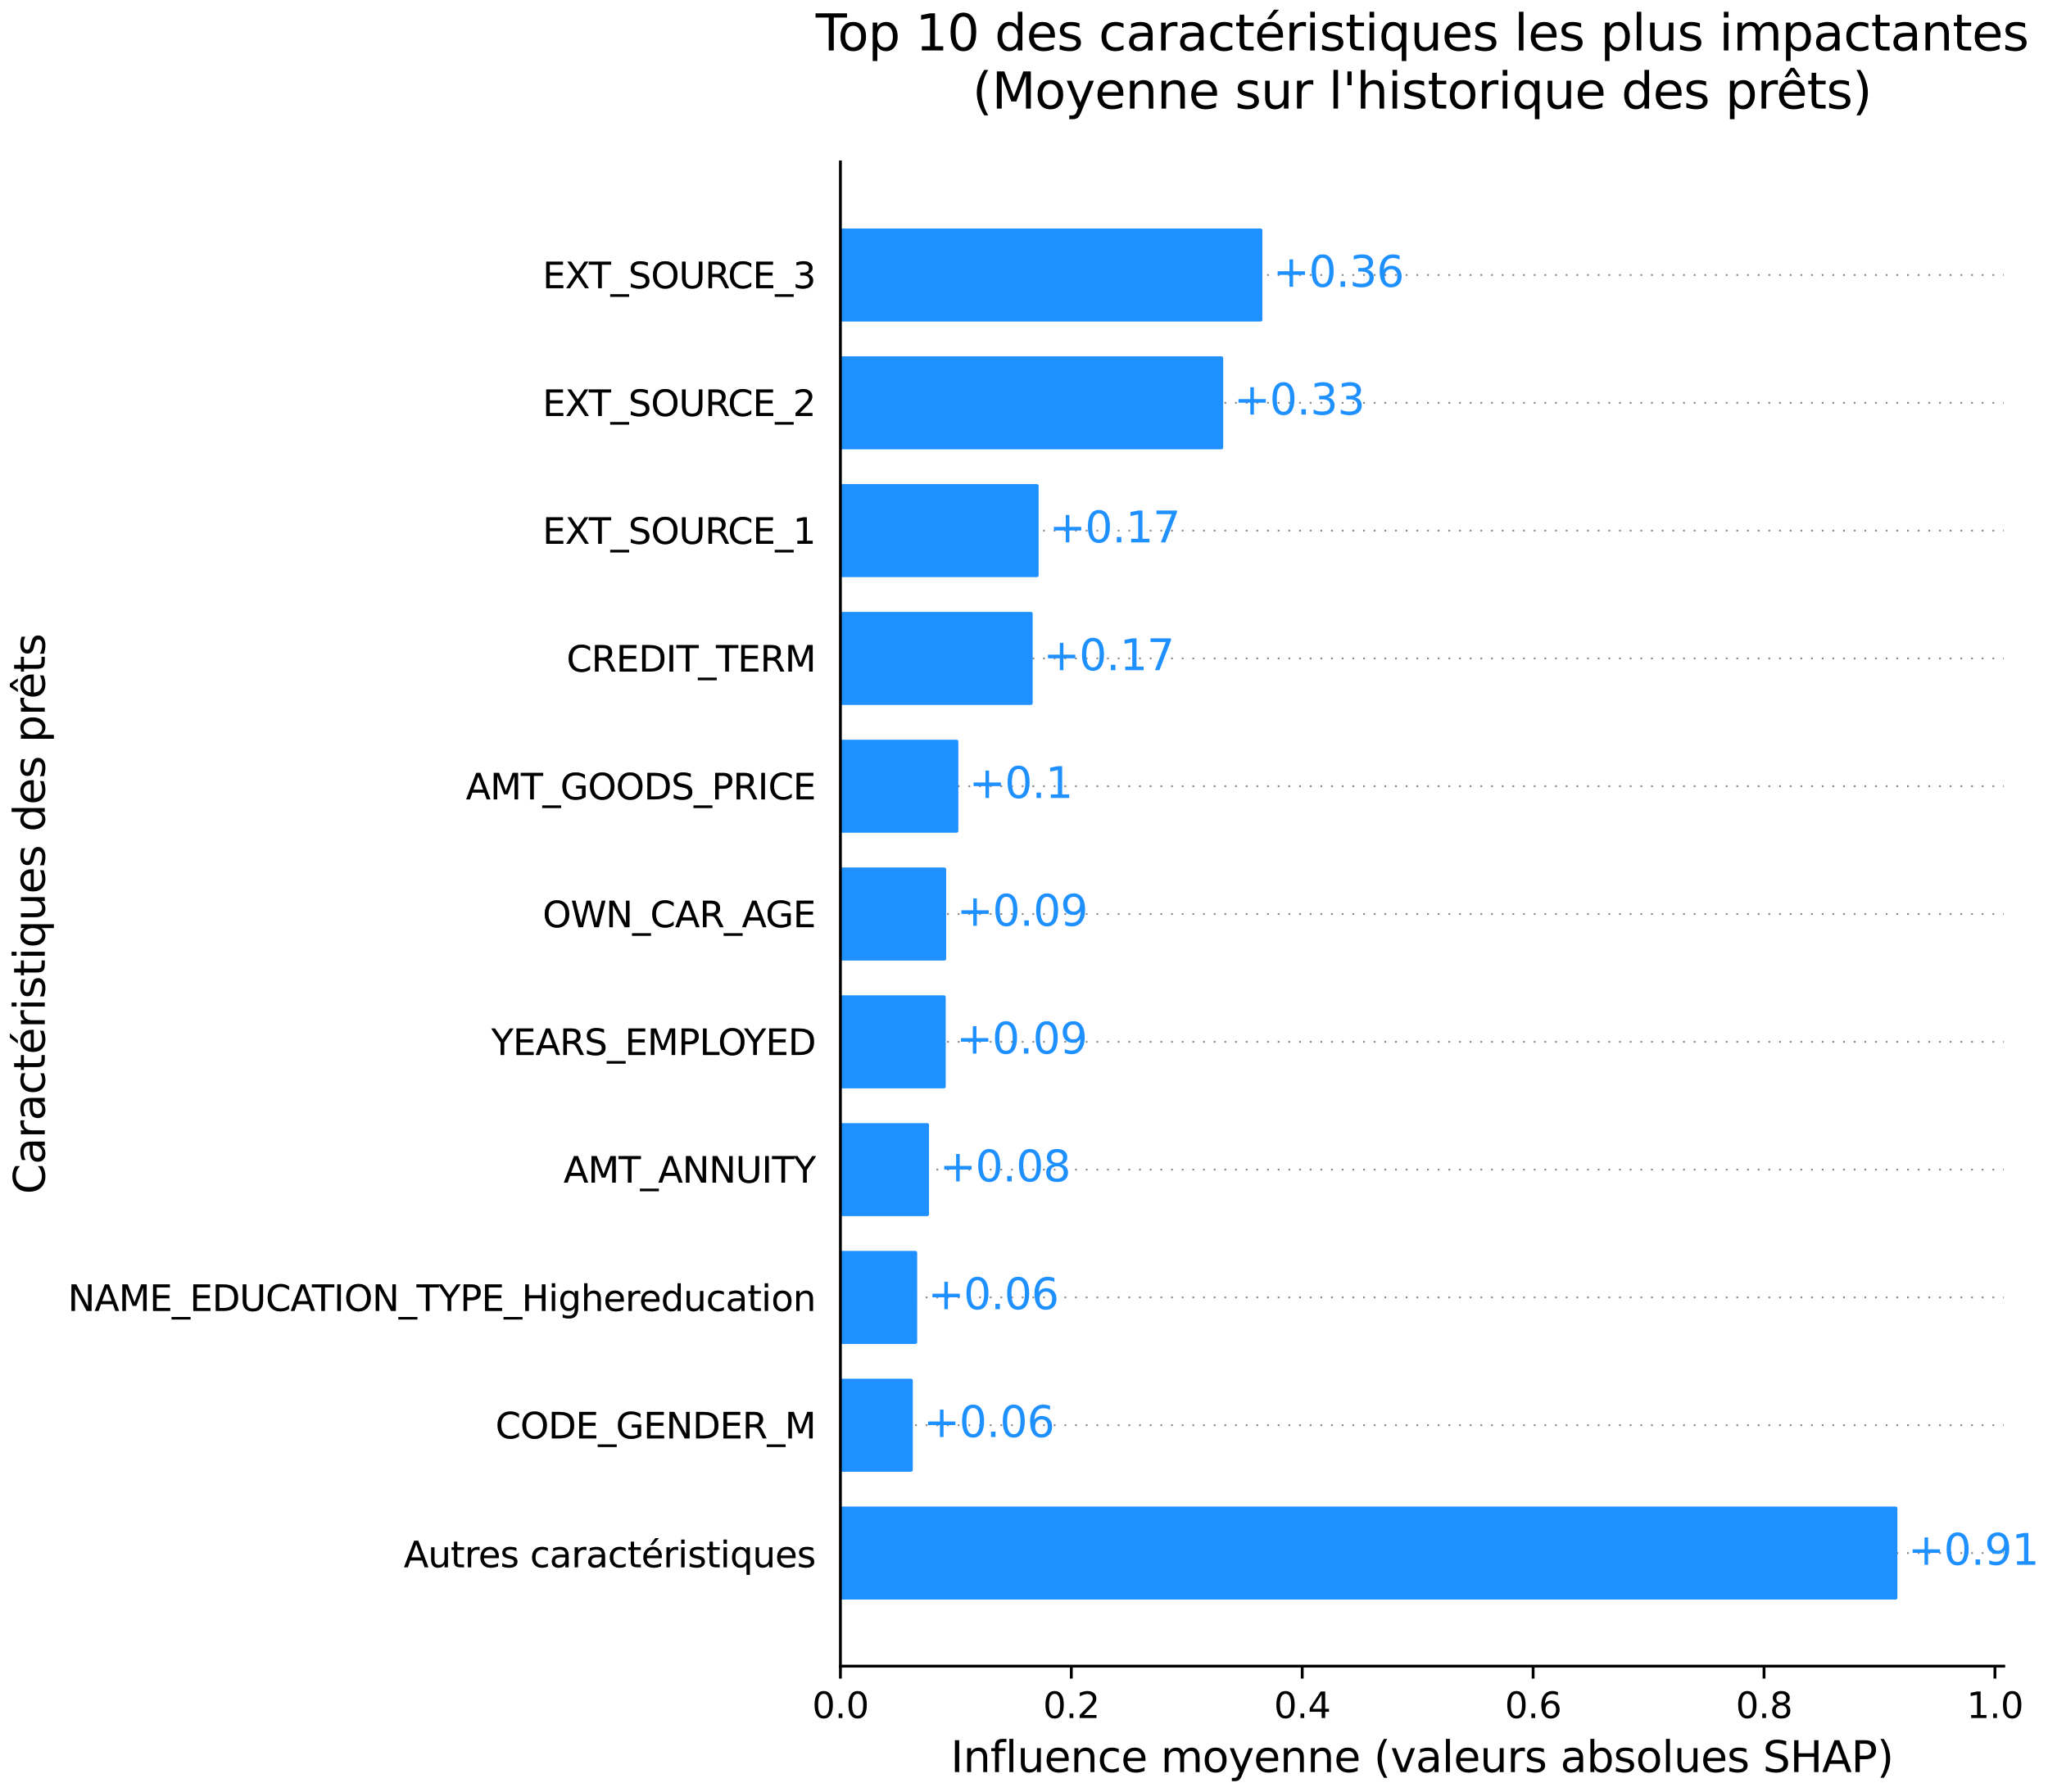 <?xml version="1.0" encoding="utf-8" standalone="no"?>
<!DOCTYPE svg PUBLIC "-//W3C//DTD SVG 1.1//EN"
  "http://www.w3.org/Graphics/SVG/1.1/DTD/svg11.dtd">
<svg xmlns:xlink="http://www.w3.org/1999/xlink" width="576pt" height="504pt" viewBox="0 0 576 504" xmlns="http://www.w3.org/2000/svg" version="1.1">
 <defs>
  <style type="text/css">*{stroke-linejoin: round; stroke-linecap: butt}</style>
 </defs>
 <g id="figure_1">
  <g id="patch_1">
   <path d="M 0 504 
L 576 504 
L 576 0 
L 0 0 
z
" style="fill: #ffffff"/>
  </g>
  <g id="axes_1">
   <g id="patch_2">
    <path d="M 236.367 468.708 
L 563.555 468.708 
L 563.555 45.547 
L 236.367 45.547 
z
" style="fill: #ffffff"/>
   </g>
   <g id="line2d_1">
    <path d="M 236.367 436.89 
L 563.555 436.89 
" clip-path="url(#pc685467b64)" style="fill: none; stroke-dasharray: 0.5,2.5; stroke-dashoffset: 0; stroke: #888888; stroke-width: 0.5"/>
   </g>
   <g id="line2d_2">
    <path d="M 236.367 400.937 
L 563.555 400.937 
" clip-path="url(#pc685467b64)" style="fill: none; stroke-dasharray: 0.5,2.5; stroke-dashoffset: 0; stroke: #888888; stroke-width: 0.5"/>
   </g>
   <g id="line2d_3">
    <path d="M 236.367 364.985 
L 563.555 364.985 
" clip-path="url(#pc685467b64)" style="fill: none; stroke-dasharray: 0.5,2.5; stroke-dashoffset: 0; stroke: #888888; stroke-width: 0.5"/>
   </g>
   <g id="line2d_4">
    <path d="M 236.367 329.032 
L 563.555 329.032 
" clip-path="url(#pc685467b64)" style="fill: none; stroke-dasharray: 0.5,2.5; stroke-dashoffset: 0; stroke: #888888; stroke-width: 0.5"/>
   </g>
   <g id="line2d_5">
    <path d="M 236.367 293.08 
L 563.555 293.08 
" clip-path="url(#pc685467b64)" style="fill: none; stroke-dasharray: 0.5,2.5; stroke-dashoffset: 0; stroke: #888888; stroke-width: 0.5"/>
   </g>
   <g id="line2d_6">
    <path d="M 236.367 257.127 
L 563.555 257.127 
" clip-path="url(#pc685467b64)" style="fill: none; stroke-dasharray: 0.5,2.5; stroke-dashoffset: 0; stroke: #888888; stroke-width: 0.5"/>
   </g>
   <g id="line2d_7">
    <path d="M 236.367 221.175 
L 563.555 221.175 
" clip-path="url(#pc685467b64)" style="fill: none; stroke-dasharray: 0.5,2.5; stroke-dashoffset: 0; stroke: #888888; stroke-width: 0.5"/>
   </g>
   <g id="line2d_8">
    <path d="M 236.367 185.222 
L 563.555 185.222 
" clip-path="url(#pc685467b64)" style="fill: none; stroke-dasharray: 0.5,2.5; stroke-dashoffset: 0; stroke: #888888; stroke-width: 0.5"/>
   </g>
   <g id="line2d_9">
    <path d="M 236.367 149.27 
L 563.555 149.27 
" clip-path="url(#pc685467b64)" style="fill: none; stroke-dasharray: 0.5,2.5; stroke-dashoffset: 0; stroke: #888888; stroke-width: 0.5"/>
   </g>
   <g id="line2d_10">
    <path d="M 236.367 113.317 
L 563.555 113.317 
" clip-path="url(#pc685467b64)" style="fill: none; stroke-dasharray: 0.5,2.5; stroke-dashoffset: 0; stroke: #888888; stroke-width: 0.5"/>
   </g>
   <g id="line2d_11">
    <path d="M 236.367 77.365 
L 563.555 77.365 
" clip-path="url(#pc685467b64)" style="fill: none; stroke-dasharray: 0.5,2.5; stroke-dashoffset: 0; stroke: #888888; stroke-width: 0.5"/>
   </g>
   <g id="patch_3">
    <path d="M 236.367 89.948 
L 354.541 89.948 
L 354.541 64.782 
L 236.367 64.782 
z
" clip-path="url(#pc685467b64)" style="fill: #1e90ff; stroke: #1e90ff; stroke-linejoin: miter"/>
   </g>
   <g id="patch_4">
    <path d="M 236.367 125.901 
L 343.523 125.901 
L 343.523 100.734 
L 236.367 100.734 
z
" clip-path="url(#pc685467b64)" style="fill: #1e90ff; stroke: #1e90ff; stroke-linejoin: miter"/>
   </g>
   <g id="patch_5">
    <path d="M 236.367 161.853 
L 291.616 161.853 
L 291.616 136.687 
L 236.367 136.687 
z
" clip-path="url(#pc685467b64)" style="fill: #1e90ff; stroke: #1e90ff; stroke-linejoin: miter"/>
   </g>
   <g id="patch_6">
    <path d="M 236.367 197.806 
L 289.947 197.806 
L 289.947 172.639 
L 236.367 172.639 
z
" clip-path="url(#pc685467b64)" style="fill: #1e90ff; stroke: #1e90ff; stroke-linejoin: miter"/>
   </g>
   <g id="patch_7">
    <path d="M 236.367 233.758 
L 269.031 233.758 
L 269.031 208.592 
L 236.367 208.592 
z
" clip-path="url(#pc685467b64)" style="fill: #1e90ff; stroke: #1e90ff; stroke-linejoin: miter"/>
   </g>
   <g id="patch_8">
    <path d="M 236.367 269.711 
L 265.601 269.711 
L 265.601 244.544 
L 236.367 244.544 
z
" clip-path="url(#pc685467b64)" style="fill: #1e90ff; stroke: #1e90ff; stroke-linejoin: miter"/>
   </g>
   <g id="patch_9">
    <path d="M 236.367 305.663 
L 265.485 305.663 
L 265.485 280.497 
L 236.367 280.497 
z
" clip-path="url(#pc685467b64)" style="fill: #1e90ff; stroke: #1e90ff; stroke-linejoin: miter"/>
   </g>
   <g id="patch_10">
    <path d="M 236.367 341.616 
L 260.776 341.616 
L 260.776 316.449 
L 236.367 316.449 
z
" clip-path="url(#pc685467b64)" style="fill: #1e90ff; stroke: #1e90ff; stroke-linejoin: miter"/>
   </g>
   <g id="patch_11">
    <path d="M 236.367 377.568 
L 257.458 377.568 
L 257.458 352.402 
L 236.367 352.402 
z
" clip-path="url(#pc685467b64)" style="fill: #1e90ff; stroke: #1e90ff; stroke-linejoin: miter"/>
   </g>
   <g id="patch_12">
    <path d="M 236.367 413.521 
L 256.227 413.521 
L 256.227 388.354 
L 236.367 388.354 
z
" clip-path="url(#pc685467b64)" style="fill: #1e90ff; stroke: #1e90ff; stroke-linejoin: miter"/>
   </g>
   <g id="patch_13">
    <path d="M 236.367 449.473 
L 533.137 449.473 
L 533.137 424.307 
L 236.367 424.307 
z
" clip-path="url(#pc685467b64)" style="fill: #1e90ff; stroke: #1e90ff; stroke-linejoin: miter"/>
   </g>
   <g id="matplotlib.axis_1">
    <g id="xtick_1">
     <g id="line2d_12">
      <defs>
       <path id="m24e544cabb" d="M 0 0 
L 0 3.5 
" style="stroke: #000000; stroke-width: 0.8"/>
      </defs>
      <g>
       <use xlink:href="#m24e544cabb" x="236.367" y="468.708" style="stroke: #000000; stroke-width: 0.8"/>
      </g>
     </g>
     <g id="text_1">
      <!-- 0.0 -->
      <g transform="translate(228.416 483.306) scale(0.1 -0.1)">
       <defs>
        <path id="DejaVuSans-30" d="M 2034 4250 
Q 1547 4250 1301 3770 
Q 1056 3291 1056 2328 
Q 1056 1369 1301 889 
Q 1547 409 2034 409 
Q 2525 409 2770 889 
Q 3016 1369 3016 2328 
Q 3016 3291 2770 3770 
Q 2525 4250 2034 4250 
z
M 2034 4750 
Q 2819 4750 3233 4129 
Q 3647 3509 3647 2328 
Q 3647 1150 3233 529 
Q 2819 -91 2034 -91 
Q 1250 -91 836 529 
Q 422 1150 422 2328 
Q 422 3509 836 4129 
Q 1250 4750 2034 4750 
z
" transform="scale(0.016)"/>
        <path id="DejaVuSans-2e" d="M 684 794 
L 1344 794 
L 1344 0 
L 684 0 
L 684 794 
z
" transform="scale(0.016)"/>
       </defs>
       <use xlink:href="#DejaVuSans-30"/>
       <use xlink:href="#DejaVuSans-2e" x="63.623"/>
       <use xlink:href="#DejaVuSans-30" x="95.41"/>
      </g>
     </g>
    </g>
    <g id="xtick_2">
     <g id="line2d_13">
      <g>
       <use xlink:href="#m24e544cabb" x="301.309" y="468.708" style="stroke: #000000; stroke-width: 0.8"/>
      </g>
     </g>
     <g id="text_2">
      <!-- 0.2 -->
      <g transform="translate(293.357 483.306) scale(0.1 -0.1)">
       <defs>
        <path id="DejaVuSans-32" d="M 1228 531 
L 3431 531 
L 3431 0 
L 469 0 
L 469 531 
Q 828 903 1448 1529 
Q 2069 2156 2228 2338 
Q 2531 2678 2651 2914 
Q 2772 3150 2772 3378 
Q 2772 3750 2511 3984 
Q 2250 4219 1831 4219 
Q 1534 4219 1204 4116 
Q 875 4013 500 3803 
L 500 4441 
Q 881 4594 1212 4672 
Q 1544 4750 1819 4750 
Q 2544 4750 2975 4387 
Q 3406 4025 3406 3419 
Q 3406 3131 3298 2873 
Q 3191 2616 2906 2266 
Q 2828 2175 2409 1742 
Q 1991 1309 1228 531 
z
" transform="scale(0.016)"/>
       </defs>
       <use xlink:href="#DejaVuSans-30"/>
       <use xlink:href="#DejaVuSans-2e" x="63.623"/>
       <use xlink:href="#DejaVuSans-32" x="95.41"/>
      </g>
     </g>
    </g>
    <g id="xtick_3">
     <g id="line2d_14">
      <g>
       <use xlink:href="#m24e544cabb" x="366.251" y="468.708" style="stroke: #000000; stroke-width: 0.8"/>
      </g>
     </g>
     <g id="text_3">
      <!-- 0.4 -->
      <g transform="translate(358.299 483.306) scale(0.1 -0.1)">
       <defs>
        <path id="DejaVuSans-34" d="M 2419 4116 
L 825 1625 
L 2419 1625 
L 2419 4116 
z
M 2253 4666 
L 3047 4666 
L 3047 1625 
L 3713 1625 
L 3713 1100 
L 3047 1100 
L 3047 0 
L 2419 0 
L 2419 1100 
L 313 1100 
L 313 1709 
L 2253 4666 
z
" transform="scale(0.016)"/>
       </defs>
       <use xlink:href="#DejaVuSans-30"/>
       <use xlink:href="#DejaVuSans-2e" x="63.623"/>
       <use xlink:href="#DejaVuSans-34" x="95.41"/>
      </g>
     </g>
    </g>
    <g id="xtick_4">
     <g id="line2d_15">
      <g>
       <use xlink:href="#m24e544cabb" x="431.192" y="468.708" style="stroke: #000000; stroke-width: 0.8"/>
      </g>
     </g>
     <g id="text_4">
      <!-- 0.6 -->
      <g transform="translate(423.241 483.306) scale(0.1 -0.1)">
       <defs>
        <path id="DejaVuSans-36" d="M 2113 2584 
Q 1688 2584 1439 2293 
Q 1191 2003 1191 1497 
Q 1191 994 1439 701 
Q 1688 409 2113 409 
Q 2538 409 2786 701 
Q 3034 994 3034 1497 
Q 3034 2003 2786 2293 
Q 2538 2584 2113 2584 
z
M 3366 4563 
L 3366 3988 
Q 3128 4100 2886 4159 
Q 2644 4219 2406 4219 
Q 1781 4219 1451 3797 
Q 1122 3375 1075 2522 
Q 1259 2794 1537 2939 
Q 1816 3084 2150 3084 
Q 2853 3084 3261 2657 
Q 3669 2231 3669 1497 
Q 3669 778 3244 343 
Q 2819 -91 2113 -91 
Q 1303 -91 875 529 
Q 447 1150 447 2328 
Q 447 3434 972 4092 
Q 1497 4750 2381 4750 
Q 2619 4750 2861 4703 
Q 3103 4656 3366 4563 
z
" transform="scale(0.016)"/>
       </defs>
       <use xlink:href="#DejaVuSans-30"/>
       <use xlink:href="#DejaVuSans-2e" x="63.623"/>
       <use xlink:href="#DejaVuSans-36" x="95.41"/>
      </g>
     </g>
    </g>
    <g id="xtick_5">
     <g id="line2d_16">
      <g>
       <use xlink:href="#m24e544cabb" x="496.134" y="468.708" style="stroke: #000000; stroke-width: 0.8"/>
      </g>
     </g>
     <g id="text_5">
      <!-- 0.8 -->
      <g transform="translate(488.182 483.306) scale(0.1 -0.1)">
       <defs>
        <path id="DejaVuSans-38" d="M 2034 2216 
Q 1584 2216 1326 1975 
Q 1069 1734 1069 1313 
Q 1069 891 1326 650 
Q 1584 409 2034 409 
Q 2484 409 2743 651 
Q 3003 894 3003 1313 
Q 3003 1734 2745 1975 
Q 2488 2216 2034 2216 
z
M 1403 2484 
Q 997 2584 770 2862 
Q 544 3141 544 3541 
Q 544 4100 942 4425 
Q 1341 4750 2034 4750 
Q 2731 4750 3128 4425 
Q 3525 4100 3525 3541 
Q 3525 3141 3298 2862 
Q 3072 2584 2669 2484 
Q 3125 2378 3379 2068 
Q 3634 1759 3634 1313 
Q 3634 634 3220 271 
Q 2806 -91 2034 -91 
Q 1263 -91 848 271 
Q 434 634 434 1313 
Q 434 1759 690 2068 
Q 947 2378 1403 2484 
z
M 1172 3481 
Q 1172 3119 1398 2916 
Q 1625 2713 2034 2713 
Q 2441 2713 2670 2916 
Q 2900 3119 2900 3481 
Q 2900 3844 2670 4047 
Q 2441 4250 2034 4250 
Q 1625 4250 1398 4047 
Q 1172 3844 1172 3481 
z
" transform="scale(0.016)"/>
       </defs>
       <use xlink:href="#DejaVuSans-30"/>
       <use xlink:href="#DejaVuSans-2e" x="63.623"/>
       <use xlink:href="#DejaVuSans-38" x="95.41"/>
      </g>
     </g>
    </g>
    <g id="xtick_6">
     <g id="line2d_17">
      <g>
       <use xlink:href="#m24e544cabb" x="561.075" y="468.708" style="stroke: #000000; stroke-width: 0.8"/>
      </g>
     </g>
     <g id="text_6">
      <!-- 1.0 -->
      <g transform="translate(553.124 483.306) scale(0.1 -0.1)">
       <defs>
        <path id="DejaVuSans-31" d="M 794 531 
L 1825 531 
L 1825 4091 
L 703 3866 
L 703 4441 
L 1819 4666 
L 2450 4666 
L 2450 531 
L 3481 531 
L 3481 0 
L 794 0 
L 794 531 
z
" transform="scale(0.016)"/>
       </defs>
       <use xlink:href="#DejaVuSans-31"/>
       <use xlink:href="#DejaVuSans-2e" x="63.623"/>
       <use xlink:href="#DejaVuSans-30" x="95.41"/>
      </g>
     </g>
    </g>
    <g id="text_7">
     <!-- Influence moyenne (valeurs absolues SHAP) -->
     <g transform="translate(267.362 498.504) scale(0.12 -0.12)">
      <defs>
       <path id="DejaVuSans-49" d="M 628 4666 
L 1259 4666 
L 1259 0 
L 628 0 
L 628 4666 
z
" transform="scale(0.016)"/>
       <path id="DejaVuSans-6e" d="M 3513 2113 
L 3513 0 
L 2938 0 
L 2938 2094 
Q 2938 2591 2744 2837 
Q 2550 3084 2163 3084 
Q 1697 3084 1428 2787 
Q 1159 2491 1159 1978 
L 1159 0 
L 581 0 
L 581 3500 
L 1159 3500 
L 1159 2956 
Q 1366 3272 1645 3428 
Q 1925 3584 2291 3584 
Q 2894 3584 3203 3211 
Q 3513 2838 3513 2113 
z
" transform="scale(0.016)"/>
       <path id="DejaVuSans-66" d="M 2375 4863 
L 2375 4384 
L 1825 4384 
Q 1516 4384 1395 4259 
Q 1275 4134 1275 3809 
L 1275 3500 
L 2222 3500 
L 2222 3053 
L 1275 3053 
L 1275 0 
L 697 0 
L 697 3053 
L 147 3053 
L 147 3500 
L 697 3500 
L 697 3744 
Q 697 4328 969 4595 
Q 1241 4863 1831 4863 
L 2375 4863 
z
" transform="scale(0.016)"/>
       <path id="DejaVuSans-6c" d="M 603 4863 
L 1178 4863 
L 1178 0 
L 603 0 
L 603 4863 
z
" transform="scale(0.016)"/>
       <path id="DejaVuSans-75" d="M 544 1381 
L 544 3500 
L 1119 3500 
L 1119 1403 
Q 1119 906 1312 657 
Q 1506 409 1894 409 
Q 2359 409 2629 706 
Q 2900 1003 2900 1516 
L 2900 3500 
L 3475 3500 
L 3475 0 
L 2900 0 
L 2900 538 
Q 2691 219 2414 64 
Q 2138 -91 1772 -91 
Q 1169 -91 856 284 
Q 544 659 544 1381 
z
M 1991 3584 
L 1991 3584 
z
" transform="scale(0.016)"/>
       <path id="DejaVuSans-65" d="M 3597 1894 
L 3597 1613 
L 953 1613 
Q 991 1019 1311 708 
Q 1631 397 2203 397 
Q 2534 397 2845 478 
Q 3156 559 3463 722 
L 3463 178 
Q 3153 47 2828 -22 
Q 2503 -91 2169 -91 
Q 1331 -91 842 396 
Q 353 884 353 1716 
Q 353 2575 817 3079 
Q 1281 3584 2069 3584 
Q 2775 3584 3186 3129 
Q 3597 2675 3597 1894 
z
M 3022 2063 
Q 3016 2534 2758 2815 
Q 2500 3097 2075 3097 
Q 1594 3097 1305 2825 
Q 1016 2553 972 2059 
L 3022 2063 
z
" transform="scale(0.016)"/>
       <path id="DejaVuSans-63" d="M 3122 3366 
L 3122 2828 
Q 2878 2963 2633 3030 
Q 2388 3097 2138 3097 
Q 1578 3097 1268 2742 
Q 959 2388 959 1747 
Q 959 1106 1268 751 
Q 1578 397 2138 397 
Q 2388 397 2633 464 
Q 2878 531 3122 666 
L 3122 134 
Q 2881 22 2623 -34 
Q 2366 -91 2075 -91 
Q 1284 -91 818 406 
Q 353 903 353 1747 
Q 353 2603 823 3093 
Q 1294 3584 2113 3584 
Q 2378 3584 2631 3529 
Q 2884 3475 3122 3366 
z
" transform="scale(0.016)"/>
       <path id="DejaVuSans-20" transform="scale(0.016)"/>
       <path id="DejaVuSans-6d" d="M 3328 2828 
Q 3544 3216 3844 3400 
Q 4144 3584 4550 3584 
Q 5097 3584 5394 3201 
Q 5691 2819 5691 2113 
L 5691 0 
L 5113 0 
L 5113 2094 
Q 5113 2597 4934 2840 
Q 4756 3084 4391 3084 
Q 3944 3084 3684 2787 
Q 3425 2491 3425 1978 
L 3425 0 
L 2847 0 
L 2847 2094 
Q 2847 2600 2669 2842 
Q 2491 3084 2119 3084 
Q 1678 3084 1418 2786 
Q 1159 2488 1159 1978 
L 1159 0 
L 581 0 
L 581 3500 
L 1159 3500 
L 1159 2956 
Q 1356 3278 1631 3431 
Q 1906 3584 2284 3584 
Q 2666 3584 2933 3390 
Q 3200 3197 3328 2828 
z
" transform="scale(0.016)"/>
       <path id="DejaVuSans-6f" d="M 1959 3097 
Q 1497 3097 1228 2736 
Q 959 2375 959 1747 
Q 959 1119 1226 758 
Q 1494 397 1959 397 
Q 2419 397 2687 759 
Q 2956 1122 2956 1747 
Q 2956 2369 2687 2733 
Q 2419 3097 1959 3097 
z
M 1959 3584 
Q 2709 3584 3137 3096 
Q 3566 2609 3566 1747 
Q 3566 888 3137 398 
Q 2709 -91 1959 -91 
Q 1206 -91 779 398 
Q 353 888 353 1747 
Q 353 2609 779 3096 
Q 1206 3584 1959 3584 
z
" transform="scale(0.016)"/>
       <path id="DejaVuSans-79" d="M 2059 -325 
Q 1816 -950 1584 -1140 
Q 1353 -1331 966 -1331 
L 506 -1331 
L 506 -850 
L 844 -850 
Q 1081 -850 1212 -737 
Q 1344 -625 1503 -206 
L 1606 56 
L 191 3500 
L 800 3500 
L 1894 763 
L 2988 3500 
L 3597 3500 
L 2059 -325 
z
" transform="scale(0.016)"/>
       <path id="DejaVuSans-28" d="M 1984 4856 
Q 1566 4138 1362 3434 
Q 1159 2731 1159 2009 
Q 1159 1288 1364 580 
Q 1569 -128 1984 -844 
L 1484 -844 
Q 1016 -109 783 600 
Q 550 1309 550 2009 
Q 550 2706 781 3412 
Q 1013 4119 1484 4856 
L 1984 4856 
z
" transform="scale(0.016)"/>
       <path id="DejaVuSans-76" d="M 191 3500 
L 800 3500 
L 1894 563 
L 2988 3500 
L 3597 3500 
L 2284 0 
L 1503 0 
L 191 3500 
z
" transform="scale(0.016)"/>
       <path id="DejaVuSans-61" d="M 2194 1759 
Q 1497 1759 1228 1600 
Q 959 1441 959 1056 
Q 959 750 1161 570 
Q 1363 391 1709 391 
Q 2188 391 2477 730 
Q 2766 1069 2766 1631 
L 2766 1759 
L 2194 1759 
z
M 3341 1997 
L 3341 0 
L 2766 0 
L 2766 531 
Q 2569 213 2275 61 
Q 1981 -91 1556 -91 
Q 1019 -91 701 211 
Q 384 513 384 1019 
Q 384 1609 779 1909 
Q 1175 2209 1959 2209 
L 2766 2209 
L 2766 2266 
Q 2766 2663 2505 2880 
Q 2244 3097 1772 3097 
Q 1472 3097 1187 3025 
Q 903 2953 641 2809 
L 641 3341 
Q 956 3463 1253 3523 
Q 1550 3584 1831 3584 
Q 2591 3584 2966 3190 
Q 3341 2797 3341 1997 
z
" transform="scale(0.016)"/>
       <path id="DejaVuSans-72" d="M 2631 2963 
Q 2534 3019 2420 3045 
Q 2306 3072 2169 3072 
Q 1681 3072 1420 2755 
Q 1159 2438 1159 1844 
L 1159 0 
L 581 0 
L 581 3500 
L 1159 3500 
L 1159 2956 
Q 1341 3275 1631 3429 
Q 1922 3584 2338 3584 
Q 2397 3584 2469 3576 
Q 2541 3569 2628 3553 
L 2631 2963 
z
" transform="scale(0.016)"/>
       <path id="DejaVuSans-73" d="M 2834 3397 
L 2834 2853 
Q 2591 2978 2328 3040 
Q 2066 3103 1784 3103 
Q 1356 3103 1142 2972 
Q 928 2841 928 2578 
Q 928 2378 1081 2264 
Q 1234 2150 1697 2047 
L 1894 2003 
Q 2506 1872 2764 1633 
Q 3022 1394 3022 966 
Q 3022 478 2636 193 
Q 2250 -91 1575 -91 
Q 1294 -91 989 -36 
Q 684 19 347 128 
L 347 722 
Q 666 556 975 473 
Q 1284 391 1588 391 
Q 1994 391 2212 530 
Q 2431 669 2431 922 
Q 2431 1156 2273 1281 
Q 2116 1406 1581 1522 
L 1381 1569 
Q 847 1681 609 1914 
Q 372 2147 372 2553 
Q 372 3047 722 3315 
Q 1072 3584 1716 3584 
Q 2034 3584 2315 3537 
Q 2597 3491 2834 3397 
z
" transform="scale(0.016)"/>
       <path id="DejaVuSans-62" d="M 3116 1747 
Q 3116 2381 2855 2742 
Q 2594 3103 2138 3103 
Q 1681 3103 1420 2742 
Q 1159 2381 1159 1747 
Q 1159 1113 1420 752 
Q 1681 391 2138 391 
Q 2594 391 2855 752 
Q 3116 1113 3116 1747 
z
M 1159 2969 
Q 1341 3281 1617 3432 
Q 1894 3584 2278 3584 
Q 2916 3584 3314 3078 
Q 3713 2572 3713 1747 
Q 3713 922 3314 415 
Q 2916 -91 2278 -91 
Q 1894 -91 1617 61 
Q 1341 213 1159 525 
L 1159 0 
L 581 0 
L 581 4863 
L 1159 4863 
L 1159 2969 
z
" transform="scale(0.016)"/>
       <path id="DejaVuSans-53" d="M 3425 4513 
L 3425 3897 
Q 3066 4069 2747 4153 
Q 2428 4238 2131 4238 
Q 1616 4238 1336 4038 
Q 1056 3838 1056 3469 
Q 1056 3159 1242 3001 
Q 1428 2844 1947 2747 
L 2328 2669 
Q 3034 2534 3370 2195 
Q 3706 1856 3706 1288 
Q 3706 609 3251 259 
Q 2797 -91 1919 -91 
Q 1588 -91 1214 -16 
Q 841 59 441 206 
L 441 856 
Q 825 641 1194 531 
Q 1563 422 1919 422 
Q 2459 422 2753 634 
Q 3047 847 3047 1241 
Q 3047 1584 2836 1778 
Q 2625 1972 2144 2069 
L 1759 2144 
Q 1053 2284 737 2584 
Q 422 2884 422 3419 
Q 422 4038 858 4394 
Q 1294 4750 2059 4750 
Q 2388 4750 2728 4690 
Q 3069 4631 3425 4513 
z
" transform="scale(0.016)"/>
       <path id="DejaVuSans-48" d="M 628 4666 
L 1259 4666 
L 1259 2753 
L 3553 2753 
L 3553 4666 
L 4184 4666 
L 4184 0 
L 3553 0 
L 3553 2222 
L 1259 2222 
L 1259 0 
L 628 0 
L 628 4666 
z
" transform="scale(0.016)"/>
       <path id="DejaVuSans-41" d="M 2188 4044 
L 1331 1722 
L 3047 1722 
L 2188 4044 
z
M 1831 4666 
L 2547 4666 
L 4325 0 
L 3669 0 
L 3244 1197 
L 1141 1197 
L 716 0 
L 50 0 
L 1831 4666 
z
" transform="scale(0.016)"/>
       <path id="DejaVuSans-50" d="M 1259 4147 
L 1259 2394 
L 2053 2394 
Q 2494 2394 2734 2622 
Q 2975 2850 2975 3272 
Q 2975 3691 2734 3919 
Q 2494 4147 2053 4147 
L 1259 4147 
z
M 628 4666 
L 2053 4666 
Q 2838 4666 3239 4311 
Q 3641 3956 3641 3272 
Q 3641 2581 3239 2228 
Q 2838 1875 2053 1875 
L 1259 1875 
L 1259 0 
L 628 0 
L 628 4666 
z
" transform="scale(0.016)"/>
       <path id="DejaVuSans-29" d="M 513 4856 
L 1013 4856 
Q 1481 4119 1714 3412 
Q 1947 2706 1947 2009 
Q 1947 1309 1714 600 
Q 1481 -109 1013 -844 
L 513 -844 
Q 928 -128 1133 580 
Q 1338 1288 1338 2009 
Q 1338 2731 1133 3434 
Q 928 4138 513 4856 
z
" transform="scale(0.016)"/>
      </defs>
      <use xlink:href="#DejaVuSans-49"/>
      <use xlink:href="#DejaVuSans-6e" x="29.492"/>
      <use xlink:href="#DejaVuSans-66" x="92.871"/>
      <use xlink:href="#DejaVuSans-6c" x="128.076"/>
      <use xlink:href="#DejaVuSans-75" x="155.859"/>
      <use xlink:href="#DejaVuSans-65" x="219.238"/>
      <use xlink:href="#DejaVuSans-6e" x="280.762"/>
      <use xlink:href="#DejaVuSans-63" x="344.141"/>
      <use xlink:href="#DejaVuSans-65" x="399.121"/>
      <use xlink:href="#DejaVuSans-20" x="460.645"/>
      <use xlink:href="#DejaVuSans-6d" x="492.432"/>
      <use xlink:href="#DejaVuSans-6f" x="589.844"/>
      <use xlink:href="#DejaVuSans-79" x="651.025"/>
      <use xlink:href="#DejaVuSans-65" x="710.205"/>
      <use xlink:href="#DejaVuSans-6e" x="771.729"/>
      <use xlink:href="#DejaVuSans-6e" x="835.107"/>
      <use xlink:href="#DejaVuSans-65" x="898.486"/>
      <use xlink:href="#DejaVuSans-20" x="960.01"/>
      <use xlink:href="#DejaVuSans-28" x="991.797"/>
      <use xlink:href="#DejaVuSans-76" x="1030.811"/>
      <use xlink:href="#DejaVuSans-61" x="1089.99"/>
      <use xlink:href="#DejaVuSans-6c" x="1151.27"/>
      <use xlink:href="#DejaVuSans-65" x="1179.053"/>
      <use xlink:href="#DejaVuSans-75" x="1240.576"/>
      <use xlink:href="#DejaVuSans-72" x="1303.955"/>
      <use xlink:href="#DejaVuSans-73" x="1345.068"/>
      <use xlink:href="#DejaVuSans-20" x="1397.168"/>
      <use xlink:href="#DejaVuSans-61" x="1428.955"/>
      <use xlink:href="#DejaVuSans-62" x="1490.234"/>
      <use xlink:href="#DejaVuSans-73" x="1553.711"/>
      <use xlink:href="#DejaVuSans-6f" x="1605.811"/>
      <use xlink:href="#DejaVuSans-6c" x="1666.992"/>
      <use xlink:href="#DejaVuSans-75" x="1694.775"/>
      <use xlink:href="#DejaVuSans-65" x="1758.154"/>
      <use xlink:href="#DejaVuSans-73" x="1819.678"/>
      <use xlink:href="#DejaVuSans-20" x="1871.777"/>
      <use xlink:href="#DejaVuSans-53" x="1903.564"/>
      <use xlink:href="#DejaVuSans-48" x="1967.041"/>
      <use xlink:href="#DejaVuSans-41" x="2042.236"/>
      <use xlink:href="#DejaVuSans-50" x="2110.645"/>
      <use xlink:href="#DejaVuSans-29" x="2170.947"/>
     </g>
    </g>
   </g>
   <g id="matplotlib.axis_2">
    <g id="ytick_1">
     <g id="text_8">
      <!-- EXT_SOURCE_3 -->
      <g style="fill: #999999" transform="translate(152.614 81.076) scale(0.1 -0.1)">
       <defs>
        <path id="DejaVuSans-45" d="M 628 4666 
L 3578 4666 
L 3578 4134 
L 1259 4134 
L 1259 2753 
L 3481 2753 
L 3481 2222 
L 1259 2222 
L 1259 531 
L 3634 531 
L 3634 0 
L 628 0 
L 628 4666 
z
" transform="scale(0.016)"/>
        <path id="DejaVuSans-58" d="M 403 4666 
L 1081 4666 
L 2241 2931 
L 3406 4666 
L 4084 4666 
L 2584 2425 
L 4184 0 
L 3506 0 
L 2194 1984 
L 872 0 
L 191 0 
L 1856 2491 
L 403 4666 
z
" transform="scale(0.016)"/>
        <path id="DejaVuSans-54" d="M -19 4666 
L 3928 4666 
L 3928 4134 
L 2272 4134 
L 2272 0 
L 1638 0 
L 1638 4134 
L -19 4134 
L -19 4666 
z
" transform="scale(0.016)"/>
        <path id="DejaVuSans-5f" d="M 3263 -1063 
L 3263 -1509 
L -63 -1509 
L -63 -1063 
L 3263 -1063 
z
" transform="scale(0.016)"/>
        <path id="DejaVuSans-4f" d="M 2522 4238 
Q 1834 4238 1429 3725 
Q 1025 3213 1025 2328 
Q 1025 1447 1429 934 
Q 1834 422 2522 422 
Q 3209 422 3611 934 
Q 4013 1447 4013 2328 
Q 4013 3213 3611 3725 
Q 3209 4238 2522 4238 
z
M 2522 4750 
Q 3503 4750 4090 4092 
Q 4678 3434 4678 2328 
Q 4678 1225 4090 567 
Q 3503 -91 2522 -91 
Q 1538 -91 948 565 
Q 359 1222 359 2328 
Q 359 3434 948 4092 
Q 1538 4750 2522 4750 
z
" transform="scale(0.016)"/>
        <path id="DejaVuSans-55" d="M 556 4666 
L 1191 4666 
L 1191 1831 
Q 1191 1081 1462 751 
Q 1734 422 2344 422 
Q 2950 422 3222 751 
Q 3494 1081 3494 1831 
L 3494 4666 
L 4128 4666 
L 4128 1753 
Q 4128 841 3676 375 
Q 3225 -91 2344 -91 
Q 1459 -91 1007 375 
Q 556 841 556 1753 
L 556 4666 
z
" transform="scale(0.016)"/>
        <path id="DejaVuSans-52" d="M 2841 2188 
Q 3044 2119 3236 1894 
Q 3428 1669 3622 1275 
L 4263 0 
L 3584 0 
L 2988 1197 
Q 2756 1666 2539 1819 
Q 2322 1972 1947 1972 
L 1259 1972 
L 1259 0 
L 628 0 
L 628 4666 
L 2053 4666 
Q 2853 4666 3247 4331 
Q 3641 3997 3641 3322 
Q 3641 2881 3436 2590 
Q 3231 2300 2841 2188 
z
M 1259 4147 
L 1259 2491 
L 2053 2491 
Q 2509 2491 2742 2702 
Q 2975 2913 2975 3322 
Q 2975 3731 2742 3939 
Q 2509 4147 2053 4147 
L 1259 4147 
z
" transform="scale(0.016)"/>
        <path id="DejaVuSans-43" d="M 4122 4306 
L 4122 3641 
Q 3803 3938 3442 4084 
Q 3081 4231 2675 4231 
Q 1875 4231 1450 3742 
Q 1025 3253 1025 2328 
Q 1025 1406 1450 917 
Q 1875 428 2675 428 
Q 3081 428 3442 575 
Q 3803 722 4122 1019 
L 4122 359 
Q 3791 134 3420 21 
Q 3050 -91 2638 -91 
Q 1578 -91 968 557 
Q 359 1206 359 2328 
Q 359 3453 968 4101 
Q 1578 4750 2638 4750 
Q 3056 4750 3426 4639 
Q 3797 4528 4122 4306 
z
" transform="scale(0.016)"/>
        <path id="DejaVuSans-33" d="M 2597 2516 
Q 3050 2419 3304 2112 
Q 3559 1806 3559 1356 
Q 3559 666 3084 287 
Q 2609 -91 1734 -91 
Q 1441 -91 1130 -33 
Q 819 25 488 141 
L 488 750 
Q 750 597 1062 519 
Q 1375 441 1716 441 
Q 2309 441 2620 675 
Q 2931 909 2931 1356 
Q 2931 1769 2642 2001 
Q 2353 2234 1838 2234 
L 1294 2234 
L 1294 2753 
L 1863 2753 
Q 2328 2753 2575 2939 
Q 2822 3125 2822 3475 
Q 2822 3834 2567 4026 
Q 2313 4219 1838 4219 
Q 1578 4219 1281 4162 
Q 984 4106 628 3988 
L 628 4550 
Q 988 4650 1302 4700 
Q 1616 4750 1894 4750 
Q 2613 4750 3031 4423 
Q 3450 4097 3450 3541 
Q 3450 3153 3228 2886 
Q 3006 2619 2597 2516 
z
" transform="scale(0.016)"/>
       </defs>
       <use xlink:href="#DejaVuSans-45"/>
       <use xlink:href="#DejaVuSans-58" x="63.184"/>
       <use xlink:href="#DejaVuSans-54" x="129.939"/>
       <use xlink:href="#DejaVuSans-5f" x="191.023"/>
       <use xlink:href="#DejaVuSans-53" x="241.023"/>
       <use xlink:href="#DejaVuSans-4f" x="304.5"/>
       <use xlink:href="#DejaVuSans-55" x="383.211"/>
       <use xlink:href="#DejaVuSans-52" x="456.404"/>
       <use xlink:href="#DejaVuSans-43" x="520.887"/>
       <use xlink:href="#DejaVuSans-45" x="590.711"/>
       <use xlink:href="#DejaVuSans-5f" x="653.895"/>
       <use xlink:href="#DejaVuSans-33" x="703.895"/>
      </g>
     </g>
    </g>
    <g id="ytick_2">
     <g id="text_9">
      <!-- EXT_SOURCE_2 -->
      <g style="fill: #999999" transform="translate(152.614 117.028) scale(0.1 -0.1)">
       <use xlink:href="#DejaVuSans-45"/>
       <use xlink:href="#DejaVuSans-58" x="63.184"/>
       <use xlink:href="#DejaVuSans-54" x="129.939"/>
       <use xlink:href="#DejaVuSans-5f" x="191.023"/>
       <use xlink:href="#DejaVuSans-53" x="241.023"/>
       <use xlink:href="#DejaVuSans-4f" x="304.5"/>
       <use xlink:href="#DejaVuSans-55" x="383.211"/>
       <use xlink:href="#DejaVuSans-52" x="456.404"/>
       <use xlink:href="#DejaVuSans-43" x="520.887"/>
       <use xlink:href="#DejaVuSans-45" x="590.711"/>
       <use xlink:href="#DejaVuSans-5f" x="653.895"/>
       <use xlink:href="#DejaVuSans-32" x="703.895"/>
      </g>
     </g>
    </g>
    <g id="ytick_3">
     <g id="text_10">
      <!-- EXT_SOURCE_1 -->
      <g style="fill: #999999" transform="translate(152.614 152.981) scale(0.1 -0.1)">
       <use xlink:href="#DejaVuSans-45"/>
       <use xlink:href="#DejaVuSans-58" x="63.184"/>
       <use xlink:href="#DejaVuSans-54" x="129.939"/>
       <use xlink:href="#DejaVuSans-5f" x="191.023"/>
       <use xlink:href="#DejaVuSans-53" x="241.023"/>
       <use xlink:href="#DejaVuSans-4f" x="304.5"/>
       <use xlink:href="#DejaVuSans-55" x="383.211"/>
       <use xlink:href="#DejaVuSans-52" x="456.404"/>
       <use xlink:href="#DejaVuSans-43" x="520.887"/>
       <use xlink:href="#DejaVuSans-45" x="590.711"/>
       <use xlink:href="#DejaVuSans-5f" x="653.895"/>
       <use xlink:href="#DejaVuSans-31" x="703.895"/>
      </g>
     </g>
    </g>
    <g id="ytick_4">
     <g id="text_11">
      <!-- CREDIT_TERM -->
      <g style="fill: #999999" transform="translate(159.356 188.933) scale(0.1 -0.1)">
       <defs>
        <path id="DejaVuSans-44" d="M 1259 4147 
L 1259 519 
L 2022 519 
Q 2988 519 3436 956 
Q 3884 1394 3884 2338 
Q 3884 3275 3436 3711 
Q 2988 4147 2022 4147 
L 1259 4147 
z
M 628 4666 
L 1925 4666 
Q 3281 4666 3915 4102 
Q 4550 3538 4550 2338 
Q 4550 1131 3912 565 
Q 3275 0 1925 0 
L 628 0 
L 628 4666 
z
" transform="scale(0.016)"/>
        <path id="DejaVuSans-4d" d="M 628 4666 
L 1569 4666 
L 2759 1491 
L 3956 4666 
L 4897 4666 
L 4897 0 
L 4281 0 
L 4281 4097 
L 3078 897 
L 2444 897 
L 1241 4097 
L 1241 0 
L 628 0 
L 628 4666 
z
" transform="scale(0.016)"/>
       </defs>
       <use xlink:href="#DejaVuSans-43"/>
       <use xlink:href="#DejaVuSans-52" x="69.824"/>
       <use xlink:href="#DejaVuSans-45" x="139.307"/>
       <use xlink:href="#DejaVuSans-44" x="202.49"/>
       <use xlink:href="#DejaVuSans-49" x="279.492"/>
       <use xlink:href="#DejaVuSans-54" x="308.984"/>
       <use xlink:href="#DejaVuSans-5f" x="370.068"/>
       <use xlink:href="#DejaVuSans-54" x="420.068"/>
       <use xlink:href="#DejaVuSans-45" x="481.152"/>
       <use xlink:href="#DejaVuSans-52" x="544.336"/>
       <use xlink:href="#DejaVuSans-4d" x="613.818"/>
      </g>
     </g>
    </g>
    <g id="ytick_5">
     <g id="text_12">
      <!-- AMT_GOODS_PRICE -->
      <g style="fill: #999999" transform="translate(131.021 224.886) scale(0.1 -0.1)">
       <defs>
        <path id="DejaVuSans-47" d="M 3809 666 
L 3809 1919 
L 2778 1919 
L 2778 2438 
L 4434 2438 
L 4434 434 
Q 4069 175 3628 42 
Q 3188 -91 2688 -91 
Q 1594 -91 976 548 
Q 359 1188 359 2328 
Q 359 3472 976 4111 
Q 1594 4750 2688 4750 
Q 3144 4750 3555 4637 
Q 3966 4525 4313 4306 
L 4313 3634 
Q 3963 3931 3569 4081 
Q 3175 4231 2741 4231 
Q 1884 4231 1454 3753 
Q 1025 3275 1025 2328 
Q 1025 1384 1454 906 
Q 1884 428 2741 428 
Q 3075 428 3337 486 
Q 3600 544 3809 666 
z
" transform="scale(0.016)"/>
       </defs>
       <use xlink:href="#DejaVuSans-41"/>
       <use xlink:href="#DejaVuSans-4d" x="68.408"/>
       <use xlink:href="#DejaVuSans-54" x="154.688"/>
       <use xlink:href="#DejaVuSans-5f" x="215.771"/>
       <use xlink:href="#DejaVuSans-47" x="265.771"/>
       <use xlink:href="#DejaVuSans-4f" x="343.262"/>
       <use xlink:href="#DejaVuSans-4f" x="421.973"/>
       <use xlink:href="#DejaVuSans-44" x="500.684"/>
       <use xlink:href="#DejaVuSans-53" x="577.686"/>
       <use xlink:href="#DejaVuSans-5f" x="641.162"/>
       <use xlink:href="#DejaVuSans-50" x="691.162"/>
       <use xlink:href="#DejaVuSans-52" x="751.465"/>
       <use xlink:href="#DejaVuSans-49" x="820.947"/>
       <use xlink:href="#DejaVuSans-43" x="850.439"/>
       <use xlink:href="#DejaVuSans-45" x="920.264"/>
      </g>
     </g>
    </g>
    <g id="ytick_6">
     <g id="text_13">
      <!-- OWN_CAR_AGE -->
      <g style="fill: #999999" transform="translate(152.622 260.838) scale(0.1 -0.1)">
       <defs>
        <path id="DejaVuSans-57" d="M 213 4666 
L 850 4666 
L 1831 722 
L 2809 4666 
L 3519 4666 
L 4500 722 
L 5478 4666 
L 6119 4666 
L 4947 0 
L 4153 0 
L 3169 4050 
L 2175 0 
L 1381 0 
L 213 4666 
z
" transform="scale(0.016)"/>
        <path id="DejaVuSans-4e" d="M 628 4666 
L 1478 4666 
L 3547 763 
L 3547 4666 
L 4159 4666 
L 4159 0 
L 3309 0 
L 1241 3903 
L 1241 0 
L 628 0 
L 628 4666 
z
" transform="scale(0.016)"/>
       </defs>
       <use xlink:href="#DejaVuSans-4f"/>
       <use xlink:href="#DejaVuSans-57" x="78.711"/>
       <use xlink:href="#DejaVuSans-4e" x="177.588"/>
       <use xlink:href="#DejaVuSans-5f" x="252.393"/>
       <use xlink:href="#DejaVuSans-43" x="302.393"/>
       <use xlink:href="#DejaVuSans-41" x="372.217"/>
       <use xlink:href="#DejaVuSans-52" x="440.625"/>
       <use xlink:href="#DejaVuSans-5f" x="510.107"/>
       <use xlink:href="#DejaVuSans-41" x="560.107"/>
       <use xlink:href="#DejaVuSans-47" x="626.766"/>
       <use xlink:href="#DejaVuSans-45" x="704.256"/>
      </g>
     </g>
    </g>
    <g id="ytick_7">
     <g id="text_14">
      <!-- YEARS_EMPLOYED -->
      <g style="fill: #999999" transform="translate(138.169 296.791) scale(0.1 -0.1)">
       <defs>
        <path id="DejaVuSans-59" d="M -13 4666 
L 666 4666 
L 1959 2747 
L 3244 4666 
L 3922 4666 
L 2272 2222 
L 2272 0 
L 1638 0 
L 1638 2222 
L -13 4666 
z
" transform="scale(0.016)"/>
        <path id="DejaVuSans-4c" d="M 628 4666 
L 1259 4666 
L 1259 531 
L 3531 531 
L 3531 0 
L 628 0 
L 628 4666 
z
" transform="scale(0.016)"/>
       </defs>
       <use xlink:href="#DejaVuSans-59"/>
       <use xlink:href="#DejaVuSans-45" x="61.084"/>
       <use xlink:href="#DejaVuSans-41" x="124.268"/>
       <use xlink:href="#DejaVuSans-52" x="192.676"/>
       <use xlink:href="#DejaVuSans-53" x="262.158"/>
       <use xlink:href="#DejaVuSans-5f" x="325.635"/>
       <use xlink:href="#DejaVuSans-45" x="375.635"/>
       <use xlink:href="#DejaVuSans-4d" x="438.818"/>
       <use xlink:href="#DejaVuSans-50" x="525.098"/>
       <use xlink:href="#DejaVuSans-4c" x="585.4"/>
       <use xlink:href="#DejaVuSans-4f" x="637.488"/>
       <use xlink:href="#DejaVuSans-59" x="710.699"/>
       <use xlink:href="#DejaVuSans-45" x="771.783"/>
       <use xlink:href="#DejaVuSans-44" x="834.967"/>
      </g>
     </g>
    </g>
    <g id="ytick_8">
     <g id="text_15">
      <!-- AMT_ANNUITY -->
      <g style="fill: #999999" transform="translate(158.503 332.693) scale(0.1 -0.1)">
       <use xlink:href="#DejaVuSans-41"/>
       <use xlink:href="#DejaVuSans-4d" x="68.408"/>
       <use xlink:href="#DejaVuSans-54" x="154.688"/>
       <use xlink:href="#DejaVuSans-5f" x="215.771"/>
       <use xlink:href="#DejaVuSans-41" x="265.771"/>
       <use xlink:href="#DejaVuSans-4e" x="334.18"/>
       <use xlink:href="#DejaVuSans-4e" x="408.984"/>
       <use xlink:href="#DejaVuSans-55" x="483.789"/>
       <use xlink:href="#DejaVuSans-49" x="556.982"/>
       <use xlink:href="#DejaVuSans-54" x="586.475"/>
       <use xlink:href="#DejaVuSans-59" x="647.559"/>
      </g>
     </g>
    </g>
    <g id="ytick_9">
     <g id="text_16">
      <!-- NAME_EDUCATION_TYPE_Highereducation -->
      <g style="fill: #999999" transform="translate(19.094 368.784) scale(0.1 -0.1)">
       <defs>
        <path id="DejaVuSans-69" d="M 603 3500 
L 1178 3500 
L 1178 0 
L 603 0 
L 603 3500 
z
M 603 4863 
L 1178 4863 
L 1178 4134 
L 603 4134 
L 603 4863 
z
" transform="scale(0.016)"/>
        <path id="DejaVuSans-67" d="M 2906 1791 
Q 2906 2416 2648 2759 
Q 2391 3103 1925 3103 
Q 1463 3103 1205 2759 
Q 947 2416 947 1791 
Q 947 1169 1205 825 
Q 1463 481 1925 481 
Q 2391 481 2648 825 
Q 2906 1169 2906 1791 
z
M 3481 434 
Q 3481 -459 3084 -895 
Q 2688 -1331 1869 -1331 
Q 1566 -1331 1297 -1286 
Q 1028 -1241 775 -1147 
L 775 -588 
Q 1028 -725 1275 -790 
Q 1522 -856 1778 -856 
Q 2344 -856 2625 -561 
Q 2906 -266 2906 331 
L 2906 616 
Q 2728 306 2450 153 
Q 2172 0 1784 0 
Q 1141 0 747 490 
Q 353 981 353 1791 
Q 353 2603 747 3093 
Q 1141 3584 1784 3584 
Q 2172 3584 2450 3431 
Q 2728 3278 2906 2969 
L 2906 3500 
L 3481 3500 
L 3481 434 
z
" transform="scale(0.016)"/>
        <path id="DejaVuSans-68" d="M 3513 2113 
L 3513 0 
L 2938 0 
L 2938 2094 
Q 2938 2591 2744 2837 
Q 2550 3084 2163 3084 
Q 1697 3084 1428 2787 
Q 1159 2491 1159 1978 
L 1159 0 
L 581 0 
L 581 4863 
L 1159 4863 
L 1159 2956 
Q 1366 3272 1645 3428 
Q 1925 3584 2291 3584 
Q 2894 3584 3203 3211 
Q 3513 2838 3513 2113 
z
" transform="scale(0.016)"/>
        <path id="DejaVuSans-64" d="M 2906 2969 
L 2906 4863 
L 3481 4863 
L 3481 0 
L 2906 0 
L 2906 525 
Q 2725 213 2448 61 
Q 2172 -91 1784 -91 
Q 1150 -91 751 415 
Q 353 922 353 1747 
Q 353 2572 751 3078 
Q 1150 3584 1784 3584 
Q 2172 3584 2448 3432 
Q 2725 3281 2906 2969 
z
M 947 1747 
Q 947 1113 1208 752 
Q 1469 391 1925 391 
Q 2381 391 2643 752 
Q 2906 1113 2906 1747 
Q 2906 2381 2643 2742 
Q 2381 3103 1925 3103 
Q 1469 3103 1208 2742 
Q 947 2381 947 1747 
z
" transform="scale(0.016)"/>
        <path id="DejaVuSans-74" d="M 1172 4494 
L 1172 3500 
L 2356 3500 
L 2356 3053 
L 1172 3053 
L 1172 1153 
Q 1172 725 1289 603 
Q 1406 481 1766 481 
L 2356 481 
L 2356 0 
L 1766 0 
Q 1100 0 847 248 
Q 594 497 594 1153 
L 594 3053 
L 172 3053 
L 172 3500 
L 594 3500 
L 594 4494 
L 1172 4494 
z
" transform="scale(0.016)"/>
       </defs>
       <use xlink:href="#DejaVuSans-4e"/>
       <use xlink:href="#DejaVuSans-41" x="74.805"/>
       <use xlink:href="#DejaVuSans-4d" x="143.213"/>
       <use xlink:href="#DejaVuSans-45" x="229.492"/>
       <use xlink:href="#DejaVuSans-5f" x="292.676"/>
       <use xlink:href="#DejaVuSans-45" x="342.676"/>
       <use xlink:href="#DejaVuSans-44" x="405.859"/>
       <use xlink:href="#DejaVuSans-55" x="482.861"/>
       <use xlink:href="#DejaVuSans-43" x="556.055"/>
       <use xlink:href="#DejaVuSans-41" x="625.879"/>
       <use xlink:href="#DejaVuSans-54" x="686.537"/>
       <use xlink:href="#DejaVuSans-49" x="747.621"/>
       <use xlink:href="#DejaVuSans-4f" x="777.113"/>
       <use xlink:href="#DejaVuSans-4e" x="855.824"/>
       <use xlink:href="#DejaVuSans-5f" x="930.629"/>
       <use xlink:href="#DejaVuSans-54" x="980.629"/>
       <use xlink:href="#DejaVuSans-59" x="1041.713"/>
       <use xlink:href="#DejaVuSans-50" x="1102.797"/>
       <use xlink:href="#DejaVuSans-45" x="1163.1"/>
       <use xlink:href="#DejaVuSans-5f" x="1226.283"/>
       <use xlink:href="#DejaVuSans-48" x="1276.283"/>
       <use xlink:href="#DejaVuSans-69" x="1351.479"/>
       <use xlink:href="#DejaVuSans-67" x="1379.262"/>
       <use xlink:href="#DejaVuSans-68" x="1442.738"/>
       <use xlink:href="#DejaVuSans-65" x="1506.117"/>
       <use xlink:href="#DejaVuSans-72" x="1567.641"/>
       <use xlink:href="#DejaVuSans-65" x="1606.504"/>
       <use xlink:href="#DejaVuSans-64" x="1668.027"/>
       <use xlink:href="#DejaVuSans-75" x="1731.504"/>
       <use xlink:href="#DejaVuSans-63" x="1794.883"/>
       <use xlink:href="#DejaVuSans-61" x="1849.863"/>
       <use xlink:href="#DejaVuSans-74" x="1911.143"/>
       <use xlink:href="#DejaVuSans-69" x="1950.352"/>
       <use xlink:href="#DejaVuSans-6f" x="1978.135"/>
       <use xlink:href="#DejaVuSans-6e" x="2039.316"/>
      </g>
     </g>
    </g>
    <g id="ytick_10">
     <g id="text_17">
      <!-- CODE_GENDER_M -->
      <g style="fill: #999999" transform="translate(139.35 404.648) scale(0.1 -0.1)">
       <use xlink:href="#DejaVuSans-43"/>
       <use xlink:href="#DejaVuSans-4f" x="69.824"/>
       <use xlink:href="#DejaVuSans-44" x="148.535"/>
       <use xlink:href="#DejaVuSans-45" x="225.537"/>
       <use xlink:href="#DejaVuSans-5f" x="288.721"/>
       <use xlink:href="#DejaVuSans-47" x="338.721"/>
       <use xlink:href="#DejaVuSans-45" x="416.211"/>
       <use xlink:href="#DejaVuSans-4e" x="479.395"/>
       <use xlink:href="#DejaVuSans-44" x="554.199"/>
       <use xlink:href="#DejaVuSans-45" x="631.201"/>
       <use xlink:href="#DejaVuSans-52" x="694.385"/>
       <use xlink:href="#DejaVuSans-5f" x="763.867"/>
       <use xlink:href="#DejaVuSans-4d" x="813.867"/>
      </g>
     </g>
    </g>
    <g id="ytick_11">
     <g id="text_18">
      <!-- Autres caractéristiques -->
      <g style="fill: #999999" transform="translate(113.56 440.889) scale(0.1 -0.1)">
       <defs>
        <path id="DejaVuSans-e9" d="M 3597 1894 
L 3597 1613 
L 953 1613 
Q 991 1019 1311 708 
Q 1631 397 2203 397 
Q 2534 397 2845 478 
Q 3156 559 3463 722 
L 3463 178 
Q 3153 47 2828 -22 
Q 2503 -91 2169 -91 
Q 1331 -91 842 396 
Q 353 884 353 1716 
Q 353 2575 817 3079 
Q 1281 3584 2069 3584 
Q 2775 3584 3186 3129 
Q 3597 2675 3597 1894 
z
M 3022 2063 
Q 3016 2534 2758 2815 
Q 2500 3097 2075 3097 
Q 1594 3097 1305 2825 
Q 1016 2553 972 2059 
L 3022 2063 
z
M 2466 5119 
L 3088 5119 
L 2070 3944 
L 1591 3944 
L 2466 5119 
z
" transform="scale(0.016)"/>
        <path id="DejaVuSans-71" d="M 947 1747 
Q 947 1113 1208 752 
Q 1469 391 1925 391 
Q 2381 391 2643 752 
Q 2906 1113 2906 1747 
Q 2906 2381 2643 2742 
Q 2381 3103 1925 3103 
Q 1469 3103 1208 2742 
Q 947 2381 947 1747 
z
M 2906 525 
Q 2725 213 2448 61 
Q 2172 -91 1784 -91 
Q 1150 -91 751 415 
Q 353 922 353 1747 
Q 353 2572 751 3078 
Q 1150 3584 1784 3584 
Q 2172 3584 2448 3432 
Q 2725 3281 2906 2969 
L 2906 3500 
L 3481 3500 
L 3481 -1331 
L 2906 -1331 
L 2906 525 
z
" transform="scale(0.016)"/>
       </defs>
       <use xlink:href="#DejaVuSans-41"/>
       <use xlink:href="#DejaVuSans-75" x="68.408"/>
       <use xlink:href="#DejaVuSans-74" x="131.787"/>
       <use xlink:href="#DejaVuSans-72" x="170.996"/>
       <use xlink:href="#DejaVuSans-65" x="209.859"/>
       <use xlink:href="#DejaVuSans-73" x="271.383"/>
       <use xlink:href="#DejaVuSans-20" x="323.482"/>
       <use xlink:href="#DejaVuSans-63" x="355.27"/>
       <use xlink:href="#DejaVuSans-61" x="410.25"/>
       <use xlink:href="#DejaVuSans-72" x="471.529"/>
       <use xlink:href="#DejaVuSans-61" x="512.643"/>
       <use xlink:href="#DejaVuSans-63" x="573.922"/>
       <use xlink:href="#DejaVuSans-74" x="628.902"/>
       <use xlink:href="#DejaVuSans-e9" x="668.111"/>
       <use xlink:href="#DejaVuSans-72" x="729.635"/>
       <use xlink:href="#DejaVuSans-69" x="770.748"/>
       <use xlink:href="#DejaVuSans-73" x="798.531"/>
       <use xlink:href="#DejaVuSans-74" x="850.631"/>
       <use xlink:href="#DejaVuSans-69" x="889.84"/>
       <use xlink:href="#DejaVuSans-71" x="917.623"/>
       <use xlink:href="#DejaVuSans-75" x="981.1"/>
       <use xlink:href="#DejaVuSans-65" x="1044.479"/>
       <use xlink:href="#DejaVuSans-73" x="1106.002"/>
      </g>
     </g>
    </g>
    <g id="ytick_12">
     <g id="text_19">
      <!-- EXT_SOURCE_3 -->
      <g transform="translate(152.614 81.076) scale(0.1 -0.1)">
       <use xlink:href="#DejaVuSans-45"/>
       <use xlink:href="#DejaVuSans-58" x="63.184"/>
       <use xlink:href="#DejaVuSans-54" x="129.939"/>
       <use xlink:href="#DejaVuSans-5f" x="191.023"/>
       <use xlink:href="#DejaVuSans-53" x="241.023"/>
       <use xlink:href="#DejaVuSans-4f" x="304.5"/>
       <use xlink:href="#DejaVuSans-55" x="383.211"/>
       <use xlink:href="#DejaVuSans-52" x="456.404"/>
       <use xlink:href="#DejaVuSans-43" x="520.887"/>
       <use xlink:href="#DejaVuSans-45" x="590.711"/>
       <use xlink:href="#DejaVuSans-5f" x="653.895"/>
       <use xlink:href="#DejaVuSans-33" x="703.895"/>
      </g>
     </g>
    </g>
    <g id="ytick_13">
     <g id="text_20">
      <!-- EXT_SOURCE_2 -->
      <g transform="translate(152.614 117.028) scale(0.1 -0.1)">
       <use xlink:href="#DejaVuSans-45"/>
       <use xlink:href="#DejaVuSans-58" x="63.184"/>
       <use xlink:href="#DejaVuSans-54" x="129.939"/>
       <use xlink:href="#DejaVuSans-5f" x="191.023"/>
       <use xlink:href="#DejaVuSans-53" x="241.023"/>
       <use xlink:href="#DejaVuSans-4f" x="304.5"/>
       <use xlink:href="#DejaVuSans-55" x="383.211"/>
       <use xlink:href="#DejaVuSans-52" x="456.404"/>
       <use xlink:href="#DejaVuSans-43" x="520.887"/>
       <use xlink:href="#DejaVuSans-45" x="590.711"/>
       <use xlink:href="#DejaVuSans-5f" x="653.895"/>
       <use xlink:href="#DejaVuSans-32" x="703.895"/>
      </g>
     </g>
    </g>
    <g id="ytick_14">
     <g id="text_21">
      <!-- EXT_SOURCE_1 -->
      <g transform="translate(152.614 152.981) scale(0.1 -0.1)">
       <use xlink:href="#DejaVuSans-45"/>
       <use xlink:href="#DejaVuSans-58" x="63.184"/>
       <use xlink:href="#DejaVuSans-54" x="129.939"/>
       <use xlink:href="#DejaVuSans-5f" x="191.023"/>
       <use xlink:href="#DejaVuSans-53" x="241.023"/>
       <use xlink:href="#DejaVuSans-4f" x="304.5"/>
       <use xlink:href="#DejaVuSans-55" x="383.211"/>
       <use xlink:href="#DejaVuSans-52" x="456.404"/>
       <use xlink:href="#DejaVuSans-43" x="520.887"/>
       <use xlink:href="#DejaVuSans-45" x="590.711"/>
       <use xlink:href="#DejaVuSans-5f" x="653.895"/>
       <use xlink:href="#DejaVuSans-31" x="703.895"/>
      </g>
     </g>
    </g>
    <g id="ytick_15">
     <g id="text_22">
      <!-- CREDIT_TERM -->
      <g transform="translate(159.356 188.933) scale(0.1 -0.1)">
       <use xlink:href="#DejaVuSans-43"/>
       <use xlink:href="#DejaVuSans-52" x="69.824"/>
       <use xlink:href="#DejaVuSans-45" x="139.307"/>
       <use xlink:href="#DejaVuSans-44" x="202.49"/>
       <use xlink:href="#DejaVuSans-49" x="279.492"/>
       <use xlink:href="#DejaVuSans-54" x="308.984"/>
       <use xlink:href="#DejaVuSans-5f" x="370.068"/>
       <use xlink:href="#DejaVuSans-54" x="420.068"/>
       <use xlink:href="#DejaVuSans-45" x="481.152"/>
       <use xlink:href="#DejaVuSans-52" x="544.336"/>
       <use xlink:href="#DejaVuSans-4d" x="613.818"/>
      </g>
     </g>
    </g>
    <g id="ytick_16">
     <g id="text_23">
      <!-- AMT_GOODS_PRICE -->
      <g transform="translate(131.021 224.886) scale(0.1 -0.1)">
       <use xlink:href="#DejaVuSans-41"/>
       <use xlink:href="#DejaVuSans-4d" x="68.408"/>
       <use xlink:href="#DejaVuSans-54" x="154.688"/>
       <use xlink:href="#DejaVuSans-5f" x="215.771"/>
       <use xlink:href="#DejaVuSans-47" x="265.771"/>
       <use xlink:href="#DejaVuSans-4f" x="343.262"/>
       <use xlink:href="#DejaVuSans-4f" x="421.973"/>
       <use xlink:href="#DejaVuSans-44" x="500.684"/>
       <use xlink:href="#DejaVuSans-53" x="577.686"/>
       <use xlink:href="#DejaVuSans-5f" x="641.162"/>
       <use xlink:href="#DejaVuSans-50" x="691.162"/>
       <use xlink:href="#DejaVuSans-52" x="751.465"/>
       <use xlink:href="#DejaVuSans-49" x="820.947"/>
       <use xlink:href="#DejaVuSans-43" x="850.439"/>
       <use xlink:href="#DejaVuSans-45" x="920.264"/>
      </g>
     </g>
    </g>
    <g id="ytick_17">
     <g id="text_24">
      <!-- OWN_CAR_AGE -->
      <g transform="translate(152.622 260.838) scale(0.1 -0.1)">
       <use xlink:href="#DejaVuSans-4f"/>
       <use xlink:href="#DejaVuSans-57" x="78.711"/>
       <use xlink:href="#DejaVuSans-4e" x="177.588"/>
       <use xlink:href="#DejaVuSans-5f" x="252.393"/>
       <use xlink:href="#DejaVuSans-43" x="302.393"/>
       <use xlink:href="#DejaVuSans-41" x="372.217"/>
       <use xlink:href="#DejaVuSans-52" x="440.625"/>
       <use xlink:href="#DejaVuSans-5f" x="510.107"/>
       <use xlink:href="#DejaVuSans-41" x="560.107"/>
       <use xlink:href="#DejaVuSans-47" x="626.766"/>
       <use xlink:href="#DejaVuSans-45" x="704.256"/>
      </g>
     </g>
    </g>
    <g id="ytick_18">
     <g id="text_25">
      <!-- YEARS_EMPLOYED -->
      <g transform="translate(138.169 296.791) scale(0.1 -0.1)">
       <use xlink:href="#DejaVuSans-59"/>
       <use xlink:href="#DejaVuSans-45" x="61.084"/>
       <use xlink:href="#DejaVuSans-41" x="124.268"/>
       <use xlink:href="#DejaVuSans-52" x="192.676"/>
       <use xlink:href="#DejaVuSans-53" x="262.158"/>
       <use xlink:href="#DejaVuSans-5f" x="325.635"/>
       <use xlink:href="#DejaVuSans-45" x="375.635"/>
       <use xlink:href="#DejaVuSans-4d" x="438.818"/>
       <use xlink:href="#DejaVuSans-50" x="525.098"/>
       <use xlink:href="#DejaVuSans-4c" x="585.4"/>
       <use xlink:href="#DejaVuSans-4f" x="637.488"/>
       <use xlink:href="#DejaVuSans-59" x="710.699"/>
       <use xlink:href="#DejaVuSans-45" x="771.783"/>
       <use xlink:href="#DejaVuSans-44" x="834.967"/>
      </g>
     </g>
    </g>
    <g id="ytick_19">
     <g id="text_26">
      <!-- AMT_ANNUITY -->
      <g transform="translate(158.503 332.693) scale(0.1 -0.1)">
       <use xlink:href="#DejaVuSans-41"/>
       <use xlink:href="#DejaVuSans-4d" x="68.408"/>
       <use xlink:href="#DejaVuSans-54" x="154.688"/>
       <use xlink:href="#DejaVuSans-5f" x="215.771"/>
       <use xlink:href="#DejaVuSans-41" x="265.771"/>
       <use xlink:href="#DejaVuSans-4e" x="334.18"/>
       <use xlink:href="#DejaVuSans-4e" x="408.984"/>
       <use xlink:href="#DejaVuSans-55" x="483.789"/>
       <use xlink:href="#DejaVuSans-49" x="556.982"/>
       <use xlink:href="#DejaVuSans-54" x="586.475"/>
       <use xlink:href="#DejaVuSans-59" x="647.559"/>
      </g>
     </g>
    </g>
    <g id="ytick_20">
     <g id="text_27">
      <!-- NAME_EDUCATION_TYPE_Highereducation -->
      <g transform="translate(19.094 368.784) scale(0.1 -0.1)">
       <use xlink:href="#DejaVuSans-4e"/>
       <use xlink:href="#DejaVuSans-41" x="74.805"/>
       <use xlink:href="#DejaVuSans-4d" x="143.213"/>
       <use xlink:href="#DejaVuSans-45" x="229.492"/>
       <use xlink:href="#DejaVuSans-5f" x="292.676"/>
       <use xlink:href="#DejaVuSans-45" x="342.676"/>
       <use xlink:href="#DejaVuSans-44" x="405.859"/>
       <use xlink:href="#DejaVuSans-55" x="482.861"/>
       <use xlink:href="#DejaVuSans-43" x="556.055"/>
       <use xlink:href="#DejaVuSans-41" x="625.879"/>
       <use xlink:href="#DejaVuSans-54" x="686.537"/>
       <use xlink:href="#DejaVuSans-49" x="747.621"/>
       <use xlink:href="#DejaVuSans-4f" x="777.113"/>
       <use xlink:href="#DejaVuSans-4e" x="855.824"/>
       <use xlink:href="#DejaVuSans-5f" x="930.629"/>
       <use xlink:href="#DejaVuSans-54" x="980.629"/>
       <use xlink:href="#DejaVuSans-59" x="1041.713"/>
       <use xlink:href="#DejaVuSans-50" x="1102.797"/>
       <use xlink:href="#DejaVuSans-45" x="1163.1"/>
       <use xlink:href="#DejaVuSans-5f" x="1226.283"/>
       <use xlink:href="#DejaVuSans-48" x="1276.283"/>
       <use xlink:href="#DejaVuSans-69" x="1351.479"/>
       <use xlink:href="#DejaVuSans-67" x="1379.262"/>
       <use xlink:href="#DejaVuSans-68" x="1442.738"/>
       <use xlink:href="#DejaVuSans-65" x="1506.117"/>
       <use xlink:href="#DejaVuSans-72" x="1567.641"/>
       <use xlink:href="#DejaVuSans-65" x="1606.504"/>
       <use xlink:href="#DejaVuSans-64" x="1668.027"/>
       <use xlink:href="#DejaVuSans-75" x="1731.504"/>
       <use xlink:href="#DejaVuSans-63" x="1794.883"/>
       <use xlink:href="#DejaVuSans-61" x="1849.863"/>
       <use xlink:href="#DejaVuSans-74" x="1911.143"/>
       <use xlink:href="#DejaVuSans-69" x="1950.352"/>
       <use xlink:href="#DejaVuSans-6f" x="1978.135"/>
       <use xlink:href="#DejaVuSans-6e" x="2039.316"/>
      </g>
     </g>
    </g>
    <g id="ytick_21">
     <g id="text_28">
      <!-- CODE_GENDER_M -->
      <g transform="translate(139.35 404.648) scale(0.1 -0.1)">
       <use xlink:href="#DejaVuSans-43"/>
       <use xlink:href="#DejaVuSans-4f" x="69.824"/>
       <use xlink:href="#DejaVuSans-44" x="148.535"/>
       <use xlink:href="#DejaVuSans-45" x="225.537"/>
       <use xlink:href="#DejaVuSans-5f" x="288.721"/>
       <use xlink:href="#DejaVuSans-47" x="338.721"/>
       <use xlink:href="#DejaVuSans-45" x="416.211"/>
       <use xlink:href="#DejaVuSans-4e" x="479.395"/>
       <use xlink:href="#DejaVuSans-44" x="554.199"/>
       <use xlink:href="#DejaVuSans-45" x="631.201"/>
       <use xlink:href="#DejaVuSans-52" x="694.385"/>
       <use xlink:href="#DejaVuSans-5f" x="763.867"/>
       <use xlink:href="#DejaVuSans-4d" x="813.867"/>
      </g>
     </g>
    </g>
    <g id="ytick_22">
     <g id="text_29">
      <!-- Autres caractéristiques -->
      <g transform="translate(113.56 440.889) scale(0.1 -0.1)">
       <use xlink:href="#DejaVuSans-41"/>
       <use xlink:href="#DejaVuSans-75" x="68.408"/>
       <use xlink:href="#DejaVuSans-74" x="131.787"/>
       <use xlink:href="#DejaVuSans-72" x="170.996"/>
       <use xlink:href="#DejaVuSans-65" x="209.859"/>
       <use xlink:href="#DejaVuSans-73" x="271.383"/>
       <use xlink:href="#DejaVuSans-20" x="323.482"/>
       <use xlink:href="#DejaVuSans-63" x="355.27"/>
       <use xlink:href="#DejaVuSans-61" x="410.25"/>
       <use xlink:href="#DejaVuSans-72" x="471.529"/>
       <use xlink:href="#DejaVuSans-61" x="512.643"/>
       <use xlink:href="#DejaVuSans-63" x="573.922"/>
       <use xlink:href="#DejaVuSans-74" x="628.902"/>
       <use xlink:href="#DejaVuSans-e9" x="668.111"/>
       <use xlink:href="#DejaVuSans-72" x="729.635"/>
       <use xlink:href="#DejaVuSans-69" x="770.748"/>
       <use xlink:href="#DejaVuSans-73" x="798.531"/>
       <use xlink:href="#DejaVuSans-74" x="850.631"/>
       <use xlink:href="#DejaVuSans-69" x="889.84"/>
       <use xlink:href="#DejaVuSans-71" x="917.623"/>
       <use xlink:href="#DejaVuSans-75" x="981.1"/>
       <use xlink:href="#DejaVuSans-65" x="1044.479"/>
       <use xlink:href="#DejaVuSans-73" x="1106.002"/>
      </g>
     </g>
    </g>
    <g id="text_30">
     <!-- Caractéristiques des prêts -->
     <g transform="translate(12.598 335.938) rotate(-90) scale(0.12 -0.12)">
      <defs>
       <path id="DejaVuSans-70" d="M 1159 525 
L 1159 -1331 
L 581 -1331 
L 581 3500 
L 1159 3500 
L 1159 2969 
Q 1341 3281 1617 3432 
Q 1894 3584 2278 3584 
Q 2916 3584 3314 3078 
Q 3713 2572 3713 1747 
Q 3713 922 3314 415 
Q 2916 -91 2278 -91 
Q 1894 -91 1617 61 
Q 1341 213 1159 525 
z
M 3116 1747 
Q 3116 2381 2855 2742 
Q 2594 3103 2138 3103 
Q 1681 3103 1420 2742 
Q 1159 2381 1159 1747 
Q 1159 1113 1420 752 
Q 1681 391 2138 391 
Q 2594 391 2855 752 
Q 3116 1113 3116 1747 
z
" transform="scale(0.016)"/>
       <path id="DejaVuSans-ea" d="M 3597 1894 
L 3597 1613 
L 953 1613 
Q 991 1019 1311 708 
Q 1631 397 2203 397 
Q 2534 397 2845 478 
Q 3156 559 3463 722 
L 3463 178 
Q 3153 47 2828 -22 
Q 2503 -91 2169 -91 
Q 1331 -91 842 396 
Q 353 884 353 1716 
Q 353 2575 817 3079 
Q 1281 3584 2069 3584 
Q 2775 3584 3186 3129 
Q 3597 2675 3597 1894 
z
M 3022 2063 
Q 3016 2534 2758 2815 
Q 2500 3097 2075 3097 
Q 1594 3097 1305 2825 
Q 1016 2553 972 2059 
L 3022 2063 
z
M 1801 5119 
L 2263 5119 
L 3029 3944 
L 2595 3944 
L 2032 4709 
L 1470 3944 
L 1035 3944 
L 1801 5119 
z
" transform="scale(0.016)"/>
      </defs>
      <use xlink:href="#DejaVuSans-43"/>
      <use xlink:href="#DejaVuSans-61" x="69.824"/>
      <use xlink:href="#DejaVuSans-72" x="131.104"/>
      <use xlink:href="#DejaVuSans-61" x="172.217"/>
      <use xlink:href="#DejaVuSans-63" x="233.496"/>
      <use xlink:href="#DejaVuSans-74" x="288.477"/>
      <use xlink:href="#DejaVuSans-e9" x="327.686"/>
      <use xlink:href="#DejaVuSans-72" x="389.209"/>
      <use xlink:href="#DejaVuSans-69" x="430.322"/>
      <use xlink:href="#DejaVuSans-73" x="458.105"/>
      <use xlink:href="#DejaVuSans-74" x="510.205"/>
      <use xlink:href="#DejaVuSans-69" x="549.414"/>
      <use xlink:href="#DejaVuSans-71" x="577.197"/>
      <use xlink:href="#DejaVuSans-75" x="640.674"/>
      <use xlink:href="#DejaVuSans-65" x="704.053"/>
      <use xlink:href="#DejaVuSans-73" x="765.576"/>
      <use xlink:href="#DejaVuSans-20" x="817.676"/>
      <use xlink:href="#DejaVuSans-64" x="849.463"/>
      <use xlink:href="#DejaVuSans-65" x="912.939"/>
      <use xlink:href="#DejaVuSans-73" x="974.463"/>
      <use xlink:href="#DejaVuSans-20" x="1026.562"/>
      <use xlink:href="#DejaVuSans-70" x="1058.35"/>
      <use xlink:href="#DejaVuSans-72" x="1121.826"/>
      <use xlink:href="#DejaVuSans-ea" x="1160.689"/>
      <use xlink:href="#DejaVuSans-74" x="1222.213"/>
      <use xlink:href="#DejaVuSans-73" x="1261.422"/>
     </g>
    </g>
   </g>
   <g id="patch_14">
    <path d="M 236.367 468.708 
L 236.367 45.547 
" style="fill: none; stroke: #000000; stroke-width: 0.8; stroke-linejoin: miter; stroke-linecap: square"/>
   </g>
   <g id="patch_15">
    <path d="M 236.367 468.708 
L 563.555 468.708 
" style="fill: none; stroke: #000000; stroke-width: 0.8; stroke-linejoin: miter; stroke-linecap: square"/>
   </g>
   <g id="text_31">
    <!-- +0.36 -->
    <g style="fill: #1e90ff" transform="translate(358.031 80.676) scale(0.12 -0.12)">
     <defs>
      <path id="DejaVuSans-2b" d="M 2944 4013 
L 2944 2272 
L 4684 2272 
L 4684 1741 
L 2944 1741 
L 2944 0 
L 2419 0 
L 2419 1741 
L 678 1741 
L 678 2272 
L 2419 2272 
L 2419 4013 
L 2944 4013 
z
" transform="scale(0.016)"/>
     </defs>
     <use xlink:href="#DejaVuSans-2b"/>
     <use xlink:href="#DejaVuSans-30" x="83.789"/>
     <use xlink:href="#DejaVuSans-2e" x="147.412"/>
     <use xlink:href="#DejaVuSans-33" x="179.199"/>
     <use xlink:href="#DejaVuSans-36" x="242.822"/>
    </g>
   </g>
   <g id="text_32">
    <!-- +0.33 -->
    <g style="fill: #1e90ff" transform="translate(347.013 116.629) scale(0.12 -0.12)">
     <use xlink:href="#DejaVuSans-2b"/>
     <use xlink:href="#DejaVuSans-30" x="83.789"/>
     <use xlink:href="#DejaVuSans-2e" x="147.412"/>
     <use xlink:href="#DejaVuSans-33" x="179.199"/>
     <use xlink:href="#DejaVuSans-33" x="242.822"/>
    </g>
   </g>
   <g id="text_33">
    <!-- +0.17 -->
    <g style="fill: #1e90ff" transform="translate(295.106 152.581) scale(0.12 -0.12)">
     <defs>
      <path id="DejaVuSans-37" d="M 525 4666 
L 3525 4666 
L 3525 4397 
L 1831 0 
L 1172 0 
L 2766 4134 
L 525 4134 
L 525 4666 
z
" transform="scale(0.016)"/>
     </defs>
     <use xlink:href="#DejaVuSans-2b"/>
     <use xlink:href="#DejaVuSans-30" x="83.789"/>
     <use xlink:href="#DejaVuSans-2e" x="147.412"/>
     <use xlink:href="#DejaVuSans-31" x="179.199"/>
     <use xlink:href="#DejaVuSans-37" x="242.822"/>
    </g>
   </g>
   <g id="text_34">
    <!-- +0.17 -->
    <g style="fill: #1e90ff" transform="translate(293.438 188.534) scale(0.12 -0.12)">
     <use xlink:href="#DejaVuSans-2b"/>
     <use xlink:href="#DejaVuSans-30" x="83.789"/>
     <use xlink:href="#DejaVuSans-2e" x="147.412"/>
     <use xlink:href="#DejaVuSans-31" x="179.199"/>
     <use xlink:href="#DejaVuSans-37" x="242.822"/>
    </g>
   </g>
   <g id="text_35">
    <!-- +0.1 -->
    <g style="fill: #1e90ff" transform="translate(272.521 224.486) scale(0.12 -0.12)">
     <use xlink:href="#DejaVuSans-2b"/>
     <use xlink:href="#DejaVuSans-30" x="83.789"/>
     <use xlink:href="#DejaVuSans-2e" x="147.412"/>
     <use xlink:href="#DejaVuSans-31" x="179.199"/>
    </g>
   </g>
   <g id="text_36">
    <!-- +0.09 -->
    <g style="fill: #1e90ff" transform="translate(269.091 260.439) scale(0.12 -0.12)">
     <defs>
      <path id="DejaVuSans-39" d="M 703 97 
L 703 672 
Q 941 559 1184 500 
Q 1428 441 1663 441 
Q 2288 441 2617 861 
Q 2947 1281 2994 2138 
Q 2813 1869 2534 1725 
Q 2256 1581 1919 1581 
Q 1219 1581 811 2004 
Q 403 2428 403 3163 
Q 403 3881 828 4315 
Q 1253 4750 1959 4750 
Q 2769 4750 3195 4129 
Q 3622 3509 3622 2328 
Q 3622 1225 3098 567 
Q 2575 -91 1691 -91 
Q 1453 -91 1209 -44 
Q 966 3 703 97 
z
M 1959 2075 
Q 2384 2075 2632 2365 
Q 2881 2656 2881 3163 
Q 2881 3666 2632 3958 
Q 2384 4250 1959 4250 
Q 1534 4250 1286 3958 
Q 1038 3666 1038 3163 
Q 1038 2656 1286 2365 
Q 1534 2075 1959 2075 
z
" transform="scale(0.016)"/>
     </defs>
     <use xlink:href="#DejaVuSans-2b"/>
     <use xlink:href="#DejaVuSans-30" x="83.789"/>
     <use xlink:href="#DejaVuSans-2e" x="147.412"/>
     <use xlink:href="#DejaVuSans-30" x="179.199"/>
     <use xlink:href="#DejaVuSans-39" x="242.822"/>
    </g>
   </g>
   <g id="text_37">
    <!-- +0.09 -->
    <g style="fill: #1e90ff" transform="translate(268.975 296.391) scale(0.12 -0.12)">
     <use xlink:href="#DejaVuSans-2b"/>
     <use xlink:href="#DejaVuSans-30" x="83.789"/>
     <use xlink:href="#DejaVuSans-2e" x="147.412"/>
     <use xlink:href="#DejaVuSans-30" x="179.199"/>
     <use xlink:href="#DejaVuSans-39" x="242.822"/>
    </g>
   </g>
   <g id="text_38">
    <!-- +0.08 -->
    <g style="fill: #1e90ff" transform="translate(264.266 332.344) scale(0.12 -0.12)">
     <use xlink:href="#DejaVuSans-2b"/>
     <use xlink:href="#DejaVuSans-30" x="83.789"/>
     <use xlink:href="#DejaVuSans-2e" x="147.412"/>
     <use xlink:href="#DejaVuSans-30" x="179.199"/>
     <use xlink:href="#DejaVuSans-38" x="242.822"/>
    </g>
   </g>
   <g id="text_39">
    <!-- +0.06 -->
    <g style="fill: #1e90ff" transform="translate(260.948 368.296) scale(0.12 -0.12)">
     <use xlink:href="#DejaVuSans-2b"/>
     <use xlink:href="#DejaVuSans-30" x="83.789"/>
     <use xlink:href="#DejaVuSans-2e" x="147.412"/>
     <use xlink:href="#DejaVuSans-30" x="179.199"/>
     <use xlink:href="#DejaVuSans-36" x="242.822"/>
    </g>
   </g>
   <g id="text_40">
    <!-- +0.06 -->
    <g style="fill: #1e90ff" transform="translate(259.717 404.249) scale(0.12 -0.12)">
     <use xlink:href="#DejaVuSans-2b"/>
     <use xlink:href="#DejaVuSans-30" x="83.789"/>
     <use xlink:href="#DejaVuSans-2e" x="147.412"/>
     <use xlink:href="#DejaVuSans-30" x="179.199"/>
     <use xlink:href="#DejaVuSans-36" x="242.822"/>
    </g>
   </g>
   <g id="text_41">
    <!-- +0.91 -->
    <g style="fill: #1e90ff" transform="translate(536.627 440.201) scale(0.12 -0.12)">
     <use xlink:href="#DejaVuSans-2b"/>
     <use xlink:href="#DejaVuSans-30" x="83.789"/>
     <use xlink:href="#DejaVuSans-2e" x="147.412"/>
     <use xlink:href="#DejaVuSans-39" x="179.199"/>
     <use xlink:href="#DejaVuSans-31" x="242.822"/>
    </g>
   </g>
   <g id="text_42">
    <!-- Top 10 des caractéristiques les plus impactantes -->
    <g transform="translate(229.414 14.198) scale(0.14 -0.14)">
     <use xlink:href="#DejaVuSans-54"/>
     <use xlink:href="#DejaVuSans-6f" x="44.084"/>
     <use xlink:href="#DejaVuSans-70" x="105.266"/>
     <use xlink:href="#DejaVuSans-20" x="168.742"/>
     <use xlink:href="#DejaVuSans-31" x="200.529"/>
     <use xlink:href="#DejaVuSans-30" x="264.152"/>
     <use xlink:href="#DejaVuSans-20" x="327.775"/>
     <use xlink:href="#DejaVuSans-64" x="359.562"/>
     <use xlink:href="#DejaVuSans-65" x="423.039"/>
     <use xlink:href="#DejaVuSans-73" x="484.562"/>
     <use xlink:href="#DejaVuSans-20" x="536.662"/>
     <use xlink:href="#DejaVuSans-63" x="568.449"/>
     <use xlink:href="#DejaVuSans-61" x="623.43"/>
     <use xlink:href="#DejaVuSans-72" x="684.709"/>
     <use xlink:href="#DejaVuSans-61" x="725.822"/>
     <use xlink:href="#DejaVuSans-63" x="787.102"/>
     <use xlink:href="#DejaVuSans-74" x="842.082"/>
     <use xlink:href="#DejaVuSans-e9" x="881.291"/>
     <use xlink:href="#DejaVuSans-72" x="942.814"/>
     <use xlink:href="#DejaVuSans-69" x="983.928"/>
     <use xlink:href="#DejaVuSans-73" x="1011.711"/>
     <use xlink:href="#DejaVuSans-74" x="1063.811"/>
     <use xlink:href="#DejaVuSans-69" x="1103.02"/>
     <use xlink:href="#DejaVuSans-71" x="1130.803"/>
     <use xlink:href="#DejaVuSans-75" x="1194.279"/>
     <use xlink:href="#DejaVuSans-65" x="1257.658"/>
     <use xlink:href="#DejaVuSans-73" x="1319.182"/>
     <use xlink:href="#DejaVuSans-20" x="1371.281"/>
     <use xlink:href="#DejaVuSans-6c" x="1403.068"/>
     <use xlink:href="#DejaVuSans-65" x="1430.852"/>
     <use xlink:href="#DejaVuSans-73" x="1492.375"/>
     <use xlink:href="#DejaVuSans-20" x="1544.475"/>
     <use xlink:href="#DejaVuSans-70" x="1576.262"/>
     <use xlink:href="#DejaVuSans-6c" x="1639.738"/>
     <use xlink:href="#DejaVuSans-75" x="1667.521"/>
     <use xlink:href="#DejaVuSans-73" x="1730.9"/>
     <use xlink:href="#DejaVuSans-20" x="1783"/>
     <use xlink:href="#DejaVuSans-69" x="1814.787"/>
     <use xlink:href="#DejaVuSans-6d" x="1842.57"/>
     <use xlink:href="#DejaVuSans-70" x="1939.982"/>
     <use xlink:href="#DejaVuSans-61" x="2003.459"/>
     <use xlink:href="#DejaVuSans-63" x="2064.738"/>
     <use xlink:href="#DejaVuSans-74" x="2119.719"/>
     <use xlink:href="#DejaVuSans-61" x="2158.928"/>
     <use xlink:href="#DejaVuSans-6e" x="2220.207"/>
     <use xlink:href="#DejaVuSans-74" x="2283.586"/>
     <use xlink:href="#DejaVuSans-65" x="2322.795"/>
     <use xlink:href="#DejaVuSans-73" x="2384.318"/>
    </g>
    <!-- (Moyenne sur l'historique des prêts) -->
    <g transform="translate(273.494 30.547) scale(0.14 -0.14)">
     <defs>
      <path id="DejaVuSans-27" d="M 1147 4666 
L 1147 2931 
L 616 2931 
L 616 4666 
L 1147 4666 
z
" transform="scale(0.016)"/>
     </defs>
     <use xlink:href="#DejaVuSans-28"/>
     <use xlink:href="#DejaVuSans-4d" x="39.014"/>
     <use xlink:href="#DejaVuSans-6f" x="125.293"/>
     <use xlink:href="#DejaVuSans-79" x="186.475"/>
     <use xlink:href="#DejaVuSans-65" x="245.654"/>
     <use xlink:href="#DejaVuSans-6e" x="307.178"/>
     <use xlink:href="#DejaVuSans-6e" x="370.557"/>
     <use xlink:href="#DejaVuSans-65" x="433.936"/>
     <use xlink:href="#DejaVuSans-20" x="495.459"/>
     <use xlink:href="#DejaVuSans-73" x="527.246"/>
     <use xlink:href="#DejaVuSans-75" x="579.346"/>
     <use xlink:href="#DejaVuSans-72" x="642.725"/>
     <use xlink:href="#DejaVuSans-20" x="683.838"/>
     <use xlink:href="#DejaVuSans-6c" x="715.625"/>
     <use xlink:href="#DejaVuSans-27" x="743.408"/>
     <use xlink:href="#DejaVuSans-68" x="770.898"/>
     <use xlink:href="#DejaVuSans-69" x="834.277"/>
     <use xlink:href="#DejaVuSans-73" x="862.061"/>
     <use xlink:href="#DejaVuSans-74" x="914.16"/>
     <use xlink:href="#DejaVuSans-6f" x="953.369"/>
     <use xlink:href="#DejaVuSans-72" x="1014.551"/>
     <use xlink:href="#DejaVuSans-69" x="1055.664"/>
     <use xlink:href="#DejaVuSans-71" x="1083.447"/>
     <use xlink:href="#DejaVuSans-75" x="1146.924"/>
     <use xlink:href="#DejaVuSans-65" x="1210.303"/>
     <use xlink:href="#DejaVuSans-20" x="1271.826"/>
     <use xlink:href="#DejaVuSans-64" x="1303.613"/>
     <use xlink:href="#DejaVuSans-65" x="1367.09"/>
     <use xlink:href="#DejaVuSans-73" x="1428.613"/>
     <use xlink:href="#DejaVuSans-20" x="1480.713"/>
     <use xlink:href="#DejaVuSans-70" x="1512.5"/>
     <use xlink:href="#DejaVuSans-72" x="1575.977"/>
     <use xlink:href="#DejaVuSans-ea" x="1614.84"/>
     <use xlink:href="#DejaVuSans-74" x="1676.363"/>
     <use xlink:href="#DejaVuSans-73" x="1715.572"/>
     <use xlink:href="#DejaVuSans-29" x="1767.672"/>
    </g>
   </g>
  </g>
 </g>
 <defs>
  <clipPath id="pc685467b64">
   <rect x="236.367" y="45.547" width="327.188" height="423.161"/>
  </clipPath>
 </defs>
</svg>
